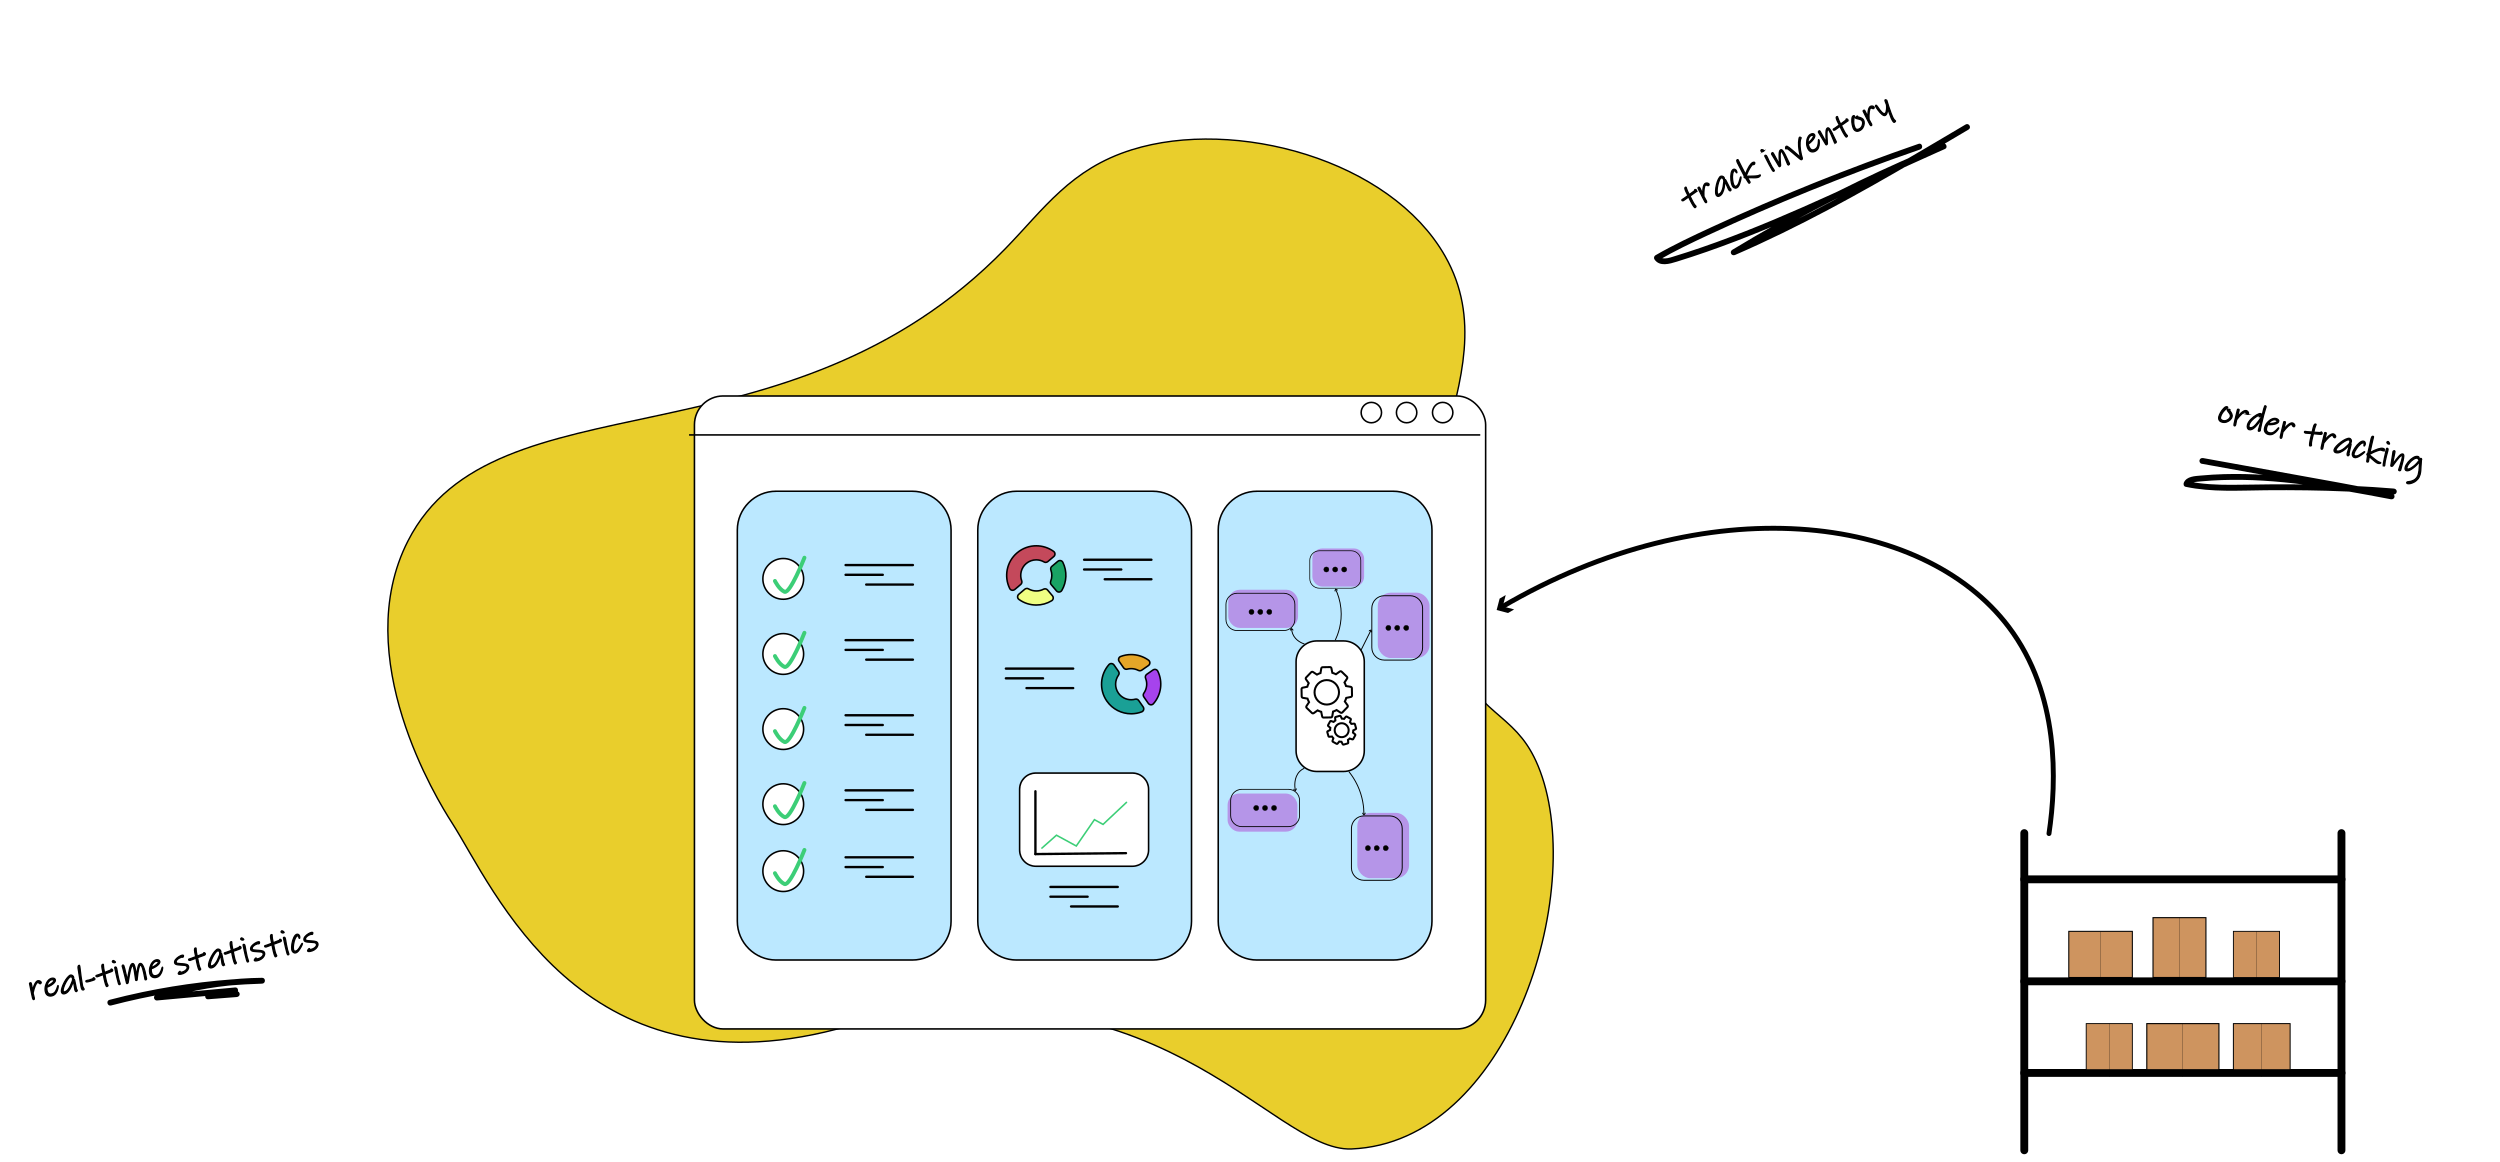 <?xml version="1.0" encoding="UTF-8"?>
<svg id="Layer_1" data-name="Layer 1" xmlns="http://www.w3.org/2000/svg" xmlns:xlink="http://www.w3.org/1999/xlink" viewBox="0 0 9731.426 4522.995">
  <defs>
    <style>
      .cls-1 {
        fill: #e5a628;
      }

      .cls-1, .cls-2, .cls-3, .cls-4, .cls-5, .cls-6, .cls-7, .cls-8, .cls-9, .cls-10 {
        stroke-width: 0px;
      }

      .cls-11, .cls-12, .cls-13, .cls-14, .cls-15, .cls-16, .cls-17, .cls-18, .cls-19, .cls-20, .cls-21, .cls-22, .cls-23, .cls-24, .cls-25, .cls-26, .cls-27 {
        stroke-miterlimit: 10;
      }

      .cls-11, .cls-12, .cls-14, .cls-15, .cls-16, .cls-17, .cls-18, .cls-20, .cls-21, .cls-22, .cls-23, .cls-24, .cls-25, .cls-26, .cls-27 {
        stroke: #000;
      }

      .cls-11, .cls-13, .cls-16 {
        stroke-width: 6.16px;
      }

      .cls-11, .cls-13, .cls-17, .cls-18, .cls-19, .cls-20, .cls-22, .cls-27 {
        fill: none;
      }

      .cls-2 {
        fill: #1aa096;
      }

      .cls-3, .cls-12, .cls-15 {
        fill: #000;
      }

      .cls-12 {
        stroke-width: 5px;
      }

      .cls-13, .cls-17, .cls-19, .cls-20, .cls-27 {
        stroke-linecap: round;
      }

      .cls-13, .cls-19 {
        stroke: #3cce77;
      }

      .cls-14 {
        fill: #e9ce2c;
        fill-rule: evenodd;
        stroke-width: 5.463px;
      }

      .cls-15 {
        stroke-width: 1.54px;
      }

      .cls-4 {
        fill: #b595e8;
      }

      .cls-5 {
        fill: #c4495b;
      }

      .cls-16 {
        filter: url(#drop-shadow-1);
      }

      .cls-16, .cls-8 {
        fill: #fff;
      }

      .cls-17 {
        stroke-width: 9.239px;
      }

      .cls-18 {
        stroke-width: .957px;
      }

      .cls-6 {
        fill: #a643ed;
      }

      .cls-19 {
        stroke-width: 15.435px;
      }

      .cls-7 {
        fill: #19a364;
      }

      .cls-20 {
        stroke-width: 19.146px;
      }

      .cls-21 {
        stroke-width: 4.356px;
      }

      .cls-21, .cls-23, .cls-24, .cls-25, .cls-26 {
        fill: #ce945f;
      }

      .cls-22 {
        stroke-width: 3.731px;
      }

      .cls-23 {
        stroke-width: 4.089px;
      }

      .cls-24 {
        stroke-width: 3.864px;
      }

      .cls-25 {
        stroke-width: 3.484px;
      }

      .cls-9 {
        fill: #f0ff83;
      }

      .cls-26 {
        stroke-width: 4.249px;
      }

      .cls-27 {
        stroke-width: 30.634px;
      }

      .cls-10 {
        fill: #bbe8ff;
      }
    </style>
    <filter id="drop-shadow-1" filterUnits="userSpaceOnUse">
      <feOffset dx="21" dy="31"/>
      <feGaussianBlur result="blur" stdDeviation="5"/>
      <feFlood flood-color="#545456" flood-opacity=".75"/>
      <feComposite in2="blur" operator="in"/>
      <feComposite in="SourceGraphic"/>
    </filter>
  </defs>
  <path class="cls-14" d="M1588.313,2105.024c335.931-655.88,1474.83-263.542,2325.05-1137.024,150.87-154.997,254.342-310.498,491.721-384.839,401.886-125.862,1006.909,37.485,1220.196,413.993,273.673,483.106-296.617,965.863,24.282,1562.679,134.21,249.606,262.575,218.379,346.026,443.148,177.261,477.444-122.024,1443.797-734.546,1469.385-319.374,13.342-755.9-791.005-2003.307-466.471-1001.989,260.685-1334.35-548.066-1499.445-804.663-53.958-83.864-401.156-644.85-169.977-1096.208Z"/>
  <rect class="cls-16" x="2682.162" y="1510.373" width="3079.809" height="2463.847" rx="111.777" ry="111.777"/>
  <line class="cls-11" x1="2682.162" y1="1692.986" x2="5761.971" y2="1692.986"/>
  <circle class="cls-11" cx="5338.031" cy="1605.988" r="39.67"/>
  <circle class="cls-11" cx="5475.351" cy="1605.988" r="39.67"/>
  <circle class="cls-11" cx="5615.723" cy="1605.988" r="39.67"/>
  <line class="cls-27" x1="7879.65" y1="3242.938" x2="7879.65" y2="4477.587"/>
  <line class="cls-27" x1="9114.298" y1="3242.938" x2="9114.298" y2="4477.587"/>
  <line class="cls-27" x1="7879.65" y1="4176.584" x2="9114.298" y2="4176.584"/>
  <line class="cls-27" x1="7879.65" y1="3819.934" x2="9114.298" y2="3819.934"/>
  <line class="cls-27" x1="7879.65" y1="3422.813" x2="9114.298" y2="3422.813"/>
  <rect class="cls-25" x="8120.721" y="3984.483" width="179.59" height="179.59"/>
  <rect class="cls-21" x="8356.59" y="3984.483" width="280.767" height="179.59"/>
  <rect class="cls-24" x="8693.637" y="3984.483" width="220.835" height="179.59"/>
  <rect class="cls-23" x="8052.916" y="3625.303" width="247.394" height="179.59"/>
  <rect class="cls-26" x="8380.762" y="3572.049" width="206.007" height="232.844"/>
  <rect class="cls-25" x="8693.637" y="3625.303" width="179.59" height="179.59"/>
  <line class="cls-18" x1="8176.613" y1="3626.568" x2="8176.613" y2="3806.158"/>
  <line class="cls-18" x1="8483.765" y1="3572.049" x2="8483.765" y2="3807.069"/>
  <line class="cls-18" x1="8783.432" y1="3625.303" x2="8783.432" y2="3814.657"/>
  <line class="cls-18" x1="8210.515" y1="3984.483" x2="8210.515" y2="4191.788"/>
  <line class="cls-18" x1="8496.974" y1="3984.483" x2="8496.974" y2="4191.788"/>
  <line class="cls-18" x1="8804.055" y1="3984.483" x2="8804.055" y2="4191.788"/>
  <g>
    <path class="cls-10" d="M3021.002,3736.962c-40.14,0-77.99-15.744-106.578-44.333-28.588-28.588-44.333-66.439-44.333-106.578v-1522.951c0-40.14,15.744-77.99,44.333-106.578,28.588-28.588,66.439-44.332,106.578-44.332h530.179c40.14,0,77.989,15.744,106.578,44.332,28.588,28.588,44.333,66.439,44.333,106.578v1522.951c0,40.14-15.744,77.99-44.333,106.578-28.588,28.589-66.438,44.333-106.578,44.333h-530.179Z"/>
    <path class="cls-3" d="M3551.181,1915.269c39.317,0,76.394,15.424,104.4,43.431,28.007,28.007,43.431,65.083,43.431,104.4v1522.951c0,39.317-15.424,76.394-43.431,104.4-28.006,28.007-65.083,43.431-104.4,43.431h-530.179c-39.317,0-76.394-15.424-104.4-43.431-28.007-28.007-43.431-65.083-43.431-104.4v-1522.951c0-39.317,15.424-76.394,43.431-104.4,28.006-28.007,65.083-43.431,104.4-43.431h530.179M3551.181,1909.109h-530.179c-84.695,0-153.99,69.296-153.99,153.99v1522.951c0,84.695,69.296,153.99,153.99,153.99h530.179c84.695,0,153.99-69.296,153.99-153.99v-1522.951c0-84.695-69.295-153.99-153.99-153.99h0Z"/>
  </g>
  <g>
    <path class="cls-10" d="M3956.977,3736.962c-40.14,0-77.99-15.744-106.578-44.333-28.588-28.588-44.333-66.439-44.333-106.578v-1522.951c0-40.14,15.744-77.99,44.333-106.578,28.588-28.588,66.439-44.332,106.578-44.332h530.179c40.14,0,77.99,15.744,106.578,44.332,28.588,28.588,44.332,66.439,44.332,106.578v1522.951c0,40.14-15.744,77.99-44.332,106.578-28.588,28.589-66.439,44.333-106.578,44.333h-530.179Z"/>
    <path class="cls-3" d="M4487.157,1915.269c39.317,0,76.394,15.424,104.4,43.431,28.007,28.007,43.431,65.083,43.431,104.4v1522.951c0,39.317-15.424,76.394-43.431,104.4-28.007,28.007-65.083,43.431-104.4,43.431h-530.179c-39.317,0-76.394-15.424-104.4-43.431-28.007-28.007-43.431-65.083-43.431-104.4v-1522.951c0-39.317,15.424-76.394,43.431-104.4,28.006-28.007,65.083-43.431,104.4-43.431h530.179M4487.157,1909.109h-530.179c-84.695,0-153.99,69.296-153.99,153.99v1522.951c0,84.695,69.295,153.99,153.99,153.99h530.179c84.695,0,153.99-69.296,153.99-153.99v-1522.951c0-84.695-69.296-153.99-153.99-153.99h0Z"/>
  </g>
  <g>
    <path class="cls-10" d="M4892.953,3736.962c-40.14,0-77.99-15.744-106.578-44.333-28.588-28.588-44.332-66.439-44.332-106.578v-1522.951c0-40.14,15.744-77.99,44.332-106.578,28.588-28.588,66.439-44.332,106.578-44.332h530.179c40.14,0,77.99,15.744,106.578,44.332,28.588,28.588,44.333,66.439,44.333,106.578v1522.951c0,40.14-15.744,77.99-44.333,106.578-28.588,28.589-66.439,44.333-106.578,44.333h-530.179Z"/>
    <path class="cls-3" d="M5423.132,1915.269c39.317,0,76.394,15.424,104.4,43.431,28.007,28.007,43.431,65.083,43.431,104.4v1522.951c0,39.317-15.424,76.394-43.431,104.4-28.007,28.007-65.083,43.431-104.4,43.431h-530.179c-39.317,0-76.394-15.424-104.4-43.431s-43.431-65.083-43.431-104.4v-1522.951c0-39.317,15.424-76.394,43.431-104.4,28.007-28.007,65.083-43.431,104.4-43.431h530.179M5423.132,1909.11h-530.179c-84.695,0-153.99,69.296-153.99,153.99v1522.951c0,84.695,69.296,153.99,153.99,153.99h530.179c84.695,0,153.99-69.296,153.99-153.99v-1522.951c0-84.695-69.296-153.99-153.99-153.99h0Z"/>
  </g>
  <g>
    <path class="cls-8" d="M3048.848,2332.646c-43.733,0-79.312-35.579-79.312-79.312s35.58-79.312,79.312-79.312,79.312,35.579,79.312,79.312-35.58,79.312-79.312,79.312Z"/>
    <path class="cls-3" d="M3048.848,2177.102c20.271,0,39.39,7.955,53.834,22.399,14.444,14.444,22.398,33.562,22.398,53.834s-7.955,39.39-22.398,53.834c-14.444,14.444-33.562,22.399-53.834,22.399s-39.39-7.955-53.834-22.399-22.398-33.562-22.398-53.834,7.955-39.39,22.398-53.834c14.444-14.444,33.562-22.399,53.834-22.399M3048.848,2170.942h-0c-45.315,0-82.392,37.076-82.392,82.392h0c0,45.316,37.076,82.392,82.392,82.392h0c45.316,0,82.392-37.076,82.392-82.392h0c0-45.316-37.076-82.392-82.392-82.392h0Z"/>
  </g>
  <path class="cls-19" d="M3016.538,2261.429s15.294,31.862,36.96,42.057,77.743-132.545,77.743-132.545"/>
  <g>
    <path class="cls-8" d="M3048.848,2624.973c-43.733,0-79.312-35.58-79.312-79.312s35.58-79.312,79.312-79.312,79.312,35.58,79.312,79.312-35.58,79.312-79.312,79.312Z"/>
    <path class="cls-3" d="M3048.848,2469.428c20.271,0,39.39,7.955,53.834,22.398s22.398,33.562,22.398,53.834-7.955,39.39-22.398,53.834-33.562,22.398-53.834,22.398-39.39-7.955-53.834-22.399c-14.444-14.444-22.398-33.562-22.398-53.834s7.955-39.39,22.398-53.834c14.444-14.444,33.562-22.398,53.834-22.398M3048.848,2463.269h-0c-45.315,0-82.392,37.076-82.392,82.392v0c0,45.316,37.076,82.392,82.392,82.392h0c45.316,0,82.392-37.076,82.392-82.392v-0c0-45.316-37.076-82.392-82.392-82.392h0Z"/>
  </g>
  <path class="cls-19" d="M3016.538,2553.756s15.294,31.862,36.96,42.057c21.666,10.196,77.743-132.545,77.743-132.545"/>
  <g>
    <path class="cls-8" d="M3048.848,2917.299c-43.733,0-79.312-35.579-79.312-79.312s35.58-79.312,79.312-79.312,79.312,35.579,79.312,79.312-35.58,79.312-79.312,79.312Z"/>
    <path class="cls-3" d="M3048.848,2761.755c20.271,0,39.39,7.955,53.834,22.398,14.444,14.444,22.398,33.562,22.398,53.834s-7.955,39.39-22.398,53.834c-14.444,14.444-33.562,22.398-53.834,22.398s-39.39-7.955-53.834-22.398c-14.444-14.444-22.398-33.562-22.398-53.834s7.955-39.39,22.398-53.834c14.444-14.444,33.562-22.398,53.834-22.398M3048.848,2755.595h-0c-45.315,0-82.392,37.076-82.392,82.392v0c0,45.316,37.076,82.392,82.392,82.392h0c45.316,0,82.392-37.076,82.392-82.392v-0c0-45.316-37.076-82.392-82.392-82.392h0Z"/>
  </g>
  <path class="cls-19" d="M3016.538,2846.082s15.294,31.862,36.96,42.057c21.666,10.196,77.743-132.545,77.743-132.545"/>
  <g>
    <path class="cls-8" d="M3048.848,3209.626c-43.733,0-79.312-35.58-79.312-79.312s35.58-79.312,79.312-79.312,79.312,35.58,79.312,79.312-35.58,79.312-79.312,79.312Z"/>
    <path class="cls-3" d="M3048.848,3054.081c20.271,0,39.39,7.955,53.834,22.398,14.444,14.444,22.398,33.562,22.398,53.834s-7.955,39.39-22.398,53.834c-14.444,14.444-33.562,22.398-53.834,22.398s-39.39-7.955-53.834-22.398c-14.444-14.444-22.398-33.562-22.398-53.834s7.955-39.39,22.398-53.834c14.444-14.444,33.562-22.398,53.834-22.398M3048.848,3047.921h-0c-45.315,0-82.392,37.076-82.392,82.392h0c0,45.316,37.076,82.392,82.392,82.392h0c45.316,0,82.392-37.076,82.392-82.392h0c0-45.316-37.076-82.392-82.392-82.392h0Z"/>
  </g>
  <path class="cls-19" d="M3016.538,3138.409s15.294,31.862,36.96,42.057c21.666,10.196,77.743-132.545,77.743-132.545"/>
  <g>
    <path class="cls-8" d="M3048.848,3470.234c-43.733,0-79.312-35.579-79.312-79.312s35.58-79.312,79.312-79.312,79.312,35.579,79.312,79.312-35.58,79.312-79.312,79.312Z"/>
    <path class="cls-3" d="M3048.848,3314.69c20.271,0,39.39,7.955,53.834,22.398,14.444,14.444,22.398,33.562,22.398,53.834s-7.955,39.39-22.398,53.834c-14.444,14.444-33.562,22.398-53.834,22.398s-39.39-7.955-53.834-22.398c-14.444-14.444-22.398-33.563-22.398-53.834s7.955-39.39,22.398-53.834c14.444-14.444,33.562-22.398,53.834-22.398M3048.848,3308.53h-0c-45.315,0-82.392,37.076-82.392,82.392v0c0,45.316,37.076,82.392,82.392,82.392h0c45.316,0,82.392-37.076,82.392-82.392v-0c0-45.316-37.076-82.392-82.392-82.392h0Z"/>
  </g>
  <path class="cls-19" d="M3016.538,3399.017s15.294,31.862,36.96,42.057c21.666,10.196,77.743-132.545,77.743-132.545"/>
  <line class="cls-17" x1="3291.517" y1="2199.5" x2="3553.55" y2="2199.5"/>
  <line class="cls-17" x1="3291.517" y1="2237.475" x2="3436.235" y2="2237.475"/>
  <line class="cls-17" x1="3371.814" y1="2275.45" x2="3553.55" y2="2275.45"/>
  <line class="cls-17" x1="4219.931" y1="2178.826" x2="4481.965" y2="2178.826"/>
  <line class="cls-17" x1="4219.931" y1="2216.801" x2="4364.65" y2="2216.801"/>
  <line class="cls-17" x1="4300.228" y1="2254.776" x2="4481.965" y2="2254.776"/>
  <line class="cls-17" x1="3915.444" y1="2602.518" x2="4177.477" y2="2602.518"/>
  <line class="cls-17" x1="3915.444" y1="2640.492" x2="4060.162" y2="2640.492"/>
  <line class="cls-17" x1="3995.74" y1="2678.467" x2="4177.477" y2="2678.467"/>
  <line class="cls-17" x1="4088.914" y1="3452.518" x2="4350.948" y2="3452.518"/>
  <line class="cls-17" x1="4088.914" y1="3490.492" x2="4233.633" y2="3490.492"/>
  <line class="cls-17" x1="4169.211" y1="3528.467" x2="4350.948" y2="3528.467"/>
  <line class="cls-17" x1="3291.517" y1="2491.827" x2="3553.55" y2="2491.827"/>
  <line class="cls-17" x1="3291.517" y1="2529.802" x2="3436.235" y2="2529.802"/>
  <line class="cls-17" x1="3371.814" y1="2567.776" x2="3553.55" y2="2567.776"/>
  <line class="cls-17" x1="3291.517" y1="2784.153" x2="3553.55" y2="2784.153"/>
  <line class="cls-17" x1="3291.517" y1="2822.128" x2="3436.235" y2="2822.128"/>
  <line class="cls-17" x1="3371.814" y1="2860.103" x2="3553.55" y2="2860.103"/>
  <line class="cls-17" x1="3291.517" y1="3076.479" x2="3553.55" y2="3076.479"/>
  <line class="cls-17" x1="3291.517" y1="3114.454" x2="3436.235" y2="3114.454"/>
  <line class="cls-17" x1="3371.814" y1="3152.429" x2="3553.55" y2="3152.429"/>
  <line class="cls-17" x1="3291.517" y1="3337.088" x2="3553.55" y2="3337.088"/>
  <line class="cls-17" x1="3291.517" y1="3375.063" x2="3436.235" y2="3375.063"/>
  <line class="cls-17" x1="3371.814" y1="3413.038" x2="3553.55" y2="3413.038"/>
  <g>
    <path class="cls-5" d="M3941.622,2297.798c-4.826,0-9.123-2.629-11.215-6.86-11.215-22.69-14.627-48.951-9.607-73.944,5.173-25.758,18.515-48.329,38.582-65.272,20.732-17.504,47.109-27.144,74.272-27.144,24.604,0,48.06,7.58,67.832,21.921,3.072,2.228,4.915,5.713,5.057,9.56.146,3.974-1.507,7.72-4.537,10.278l-23.416,19.77c-2.336,1.972-5.276,3.058-8.28,3.058-2.104,0-4.159-.548-5.94-1.586-9.29-5.415-19.919-8.277-30.738-8.277-14.274,0-28.113,5.047-38.966,14.21-19.514,16.475-26.561,43.691-17.536,67.723,1.797,4.784.256,10.318-3.834,13.772l-23.416,19.77c-2.308,1.948-5.239,3.021-8.254,3.021h-.001Z"/>
    <path class="cls-3" d="M4033.654,2127.657c23.951.001,46.782,7.378,66.023,21.334,2.301,1.669,3.681,4.286,3.788,7.18.111,3.021-1.145,5.869-3.446,7.812l-23.416,19.77c-1.781,1.504-4.016,2.332-6.293,2.332-1.56,0-3.078-.404-4.389-1.168-9.761-5.689-20.925-8.695-32.29-8.695-15.002.001-29.546,5.306-40.953,14.937-20.507,17.314-27.914,45.91-18.433,71.159,1.34,3.567.159,7.721-2.938,10.336l-23.416,19.77c-2.246,1.897-4.649,2.295-6.269,2.295-3.645,0-6.884-1.972-8.453-5.145-10.915-22.083-14.236-47.644-9.35-71.973,5.035-25.069,18.019-47.036,37.55-63.525,20.179-17.037,45.85-26.419,72.285-26.418M4033.654,2121.498c-26.974-.001-54.079,9.144-76.259,27.871-42.413,35.809-53.311,95.263-29.748,142.934,2.75,5.563,8.304,8.575,13.975,8.575,3.595,0,7.237-1.21,10.243-3.748l23.416-19.77c4.983-4.207,7.024-11.103,4.731-17.208-8.321-22.159-2.414-48.2,16.64-64.287h0c10.734-9.063,23.887-13.482,36.98-13.483,10.148-.001,20.258,2.653,29.188,7.858,2.326,1.356,4.909,2.006,7.491,2.006,3.672,0,7.341-1.315,10.267-3.785l23.416-19.77c7.747-6.541,7.509-18.731-.699-24.684-20.535-14.894-45.033-22.506-69.639-22.508h0Z"/>
  </g>
  <g>
    <g>
      <path class="cls-7" d="M4122.144,2304.625c-3.781,0-7.213-1.598-9.663-4.5l-20.665-24.476c-2.991-3.543-3.717-8.573-1.895-13.127,5.642-14.096,5.856-29.666.602-43.843-1.826-4.927-.32-10.544,3.746-13.978l23.424-19.775c2.306-1.948,5.236-3.02,8.249-3.02,4.835,0,9.141,2.638,11.238,6.885,17.24,34.911,15.758,75.838-3.963,109.481-2.332,3.978-6.472,6.354-11.073,6.354h-.001Z"/>
      <path class="cls-3" d="M4125.943,2184.986c3.654,0,6.902,1.98,8.477,5.169,8.203,16.611,12.168,35.247,11.464,53.893-.7,18.549-5.998,36.761-15.323,52.667-1.773,3.025-4.92,4.831-8.417,4.831-2.858,0-5.454-1.21-7.309-3.407l-20.665-24.476c-2.255-2.671-2.788-6.501-1.389-9.995,5.927-14.807,6.151-31.164.631-46.058-1.377-3.714-.233-7.956,2.845-10.555l23.423-19.776c2.245-1.895,4.645-2.293,6.263-2.293M4125.943,2178.826c-3.592,0-7.231,1.209-10.236,3.746l-23.423,19.776c-5.041,4.256-6.94,11.215-4.647,17.401,5.001,13.496,4.718,28.407-.574,41.629-2.2,5.498-1.419,11.733,2.401,16.258l20.665,24.476c3.182,3.769,7.609,5.593,12.016,5.593,5.362,0,10.696-2.698,13.731-7.876,19.985-34.093,21.763-76.571,4.068-112.402-2.754-5.577-8.319-8.601-14-8.601h0Z"/>
    </g>
    <g>
      <path class="cls-9" d="M4033.923,2355.121c-24.604,0-48.06-7.58-67.832-21.92-3.072-2.228-4.916-5.713-5.058-9.56-.146-3.974,1.507-7.72,4.537-10.278l23.416-19.77c2.336-1.972,5.276-3.058,8.28-3.058,2.104,0,4.159.548,5.94,1.586,9.29,5.415,19.919,8.276,30.738,8.276,9.761,0,19.452-2.37,28.023-6.853,1.848-.966,3.918-1.478,5.986-1.478,3.743,0,7.267,1.632,9.669,4.476l19.227,22.772c2.402,2.845,3.437,6.588,2.839,10.271-.593,3.652-2.735,6.847-5.878,8.765-17.982,10.972-38.691,16.771-59.888,16.771Z"/>
      <path class="cls-3" d="M3997.266,2293.614c1.56,0,3.078.404,4.389,1.168,9.761,5.689,20.926,8.695,32.289,8.695,10.256,0,20.44-2.491,29.451-7.204,1.41-.737,2.986-1.127,4.559-1.127,2.834 0,5.501,1.233,7.316,3.383l19.227,22.772c1.821,2.157,2.606,4.997,2.153,7.79-.455,2.804-2.033,5.159-4.442,6.629-17.499,10.677-37.653,16.32-58.284,16.32-23.95,0-46.78-7.377-66.023-21.334-2.301-1.669-3.682-4.286-3.788-7.18-.111-3.021,1.145-5.869,3.446-7.812l23.416-19.77c1.781-1.504,4.016-2.332,6.293-2.332M3997.266,2287.454c-3.672,0-7.341,1.315-10.267,3.785l-23.416,19.77c-7.747,6.541-7.509,18.731.699,24.685,20.536,14.894,45.032,22.507,69.64,22.507,21.238,0,42.559-5.67,61.492-17.222,8.243-5.03,10.017-16.272,3.788-23.651l-19.226-22.772c-3.076-3.643-7.505-5.568-12.022-5.569-2.517-0-5.06.597-7.414,1.828-8.336,4.36-17.481,6.502-26.596,6.502-10.148,0-20.258-2.654-29.188-7.857-2.326-1.356-4.909-2.006-7.491-2.006h0Z"/>
    </g>
  </g>
  <g>
    <path class="cls-2" d="M4403.259,2778.483c-37.869-.001-73.324-18.49-94.843-49.459-14.987-21.568-22.018-46.827-20.334-73.045,1.634-25.439,11.741-49.916,28.457-68.922,2.359-2.683,5.647-4.16,9.259-4.16,4.207,0,8.147,2.057,10.54,5.502l17.487,25.166c3.055,4.396,3.108,10.141.132,14.295-14.949,20.869-15.202,48.982-.629,69.954,11.283,16.237,29.92,25.931,49.854,25.929,5.393-.001,10.752-.714,15.927-2.12.99-.269,2.013-.405,3.041-.405,4.057,0,7.911,2.062,10.31,5.514l17.487,25.166c2.263,3.257,2.888,7.304,1.716,11.104-1.135,3.678-3.819,6.565-7.364,7.92-13.119,5.016-26.928,7.559-41.041,7.559h-.002Z"/>
    <path class="cls-3" d="M4325.797,2585.977c3.199 0,6.194,1.563,8.012,4.179l17.487,25.167c2.313,3.329,2.376,7.646.157,10.744-15.706,21.926-15.968,51.465-.654,73.505,11.857,17.064,31.439,27.251,52.383,27.251,5.664,0,11.295-.75,16.735-2.228.727-.198,1.478-.298,2.234-.298,3.003,0,5.985,1.606,7.781,4.192l17.487,25.167c1.719,2.474,2.193,5.549,1.302,8.438-.854,2.768-2.866,4.937-5.521,5.952-12.767,4.881-26.206,7.355-39.943,7.355-36.86,0-71.37-17.995-92.314-48.136-14.586-20.991-21.429-45.573-19.789-71.09,1.591-24.764,11.427-48.588,27.696-67.085,1.766-2.008,4.233-3.114,6.945-3.114h0M4325.798,2579.818c-4.245-0-8.487,1.699-11.571,5.206-35.12,39.929-40.015,100.174-8.34,145.758,22.971,33.058,59.879,50.781,97.372,50.781,14.206,0,28.494-2.544,42.143-7.761,9.471-3.621,12.863-15.332,7.077-23.659l-17.487-25.167c-2.966-4.269-7.81-6.837-12.84-6.837-1.28,0-2.572.166-3.849.513-4.966,1.349-10.055,2.012-15.12,2.012-18.231,0-36.188-8.58-47.324-24.607v-0c-14.23-20.478-13.181-47.161.603-66.403,3.797-5.301,3.615-12.491-.106-17.846l-17.487-25.167c-3.121-4.492-8.098-6.824-13.07-6.824h0Z"/>
  </g>
  <g>
    <g>
      <path class="cls-1" d="M4437.176,2610.975c-2.118-.001-4.265-.528-6.207-1.526-8.602-4.42-18.273-6.757-27.963-6.757-5.288,0-10.547.689-15.63,2.046-1.042.278-2.116.419-3.191.419-4.12,0-7.998-2.041-10.373-5.459l-17.493-25.175c-2.262-3.255-2.887-7.3-1.714-11.098,1.138-3.688,3.832-6.582,7.39-7.941,13.104-5.004,26.895-7.542,40.992-7.542,24.137,0,48.157,7.725,67.636,21.752,3.431,2.471,5.379,6.305,5.343,10.518-.035,4.168-2.019,7.922-5.442,10.301l-26.306,18.279c-2.054,1.427-4.488,2.182-7.039,2.182h-.001Z"/>
      <path class="cls-3" d="M4402.984,2551.023c23.497.001,46.879,7.519,65.837,21.172,2.61,1.879,4.091,4.793,4.064,7.993-.027,3.155-1.528,5.997-4.12,7.798l-26.306,18.279c-1.536,1.067-3.362,1.631-5.282,1.631-1.63,0-3.29-.41-4.799-1.185-9.037-4.643-19.192-7.097-29.372-7.097-5.557 0-11.083.724-16.424,2.15-.783.209-1.589.315-2.397.315-3.112,0-6.045-1.546-7.845-4.137l-17.493-25.174c-1.718-2.472-2.192-5.546-1.301-8.433.857-2.777,2.878-4.953,5.546-5.972,12.752-4.87,26.174-7.339,39.892-7.339h0M4402.984,2544.863c-14.188-0-28.457,2.538-42.09,7.744-9.485,3.622-12.899,15.337-7.106,23.674l17.493,25.174c2.983,4.294,7.843,6.782,12.903,6.782,1.325,0,2.663-.17,3.986-.524,4.876-1.302,9.867-1.941,14.835-1.942,9.201-0,18.331,2.19,26.556,6.416,2.404,1.235,5.019,1.866,7.614,1.866,3.091,0,6.153-.895,8.797-2.732l26.306-18.279c8.979-6.239,9.014-19.458.141-25.847-20.358-14.661-44.772-22.333-69.436-22.333h0Z"/>
    </g>
    <g>
      <path class="cls-6" d="M4480.466,2743.522c-4.207-.001-8.148-2.057-10.541-5.502l-17.487-25.166c-3.055-4.396-3.108-10.141-.132-14.295,12.089-16.877,14.744-39.243,6.927-58.369-2.288-5.6-.457-11.894,4.453-15.305l24.475-17.006c2.147-1.492,4.653-2.28,7.25-2.28,4.907,0,9.282,2.717,11.415,7.09,9.998,20.491,13.635,43.343,10.517,66.087-3.101,22.619-12.651,43.569-27.618,60.587-2.359,2.683-5.647,4.16-9.257,4.16h-.001Z"/>
      <path class="cls-3" d="M4495.41,2608.677c3.721,0,7.034,2.054,8.648,5.36,9.729,19.94,13.268,42.181,10.233,64.319-3.018,22.017-12.313,42.409-26.88,58.971-1.766,2.008-4.233,3.114-6.946,3.114-3.198,0-6.193-1.562-8.012-4.179l-17.487-25.166c-2.313-3.329-2.376-7.646-.157-10.744,12.701-17.731,15.488-41.23,7.274-61.328-1.738-4.254-.357-9.028,3.359-11.611l24.475-17.006c1.628-1.131,3.527-1.729,5.493-1.729M4495.41,2602.518c-3.1,0-6.242.908-9.008,2.83l-24.475,17.006c-6.096,4.236-8.355,12.127-5.546,18.999,7.521,18.402,4.845,39.462-6.58,55.411-3.797,5.301-3.615,12.491.106,17.846l17.487,25.166c3.121,4.492,8.098,6.824,13.07,6.824,4.245,0,8.487-1.699,11.571-5.206,31.215-35.49,38.553-87.03,17.557-130.059-2.757-5.651-8.396-8.819-14.183-8.819h0Z"/>
    </g>
  </g>
  <g>
    <path class="cls-8" d="M4031.979,3009.13h375.905c34.791,0,63.038,28.246,63.038,63.038v236.778c0,34.791-28.246,63.038-63.038,63.038h-375.904c-34.791,0-63.038-28.246-63.038-63.038v-236.779c0-34.791,28.246-63.037,63.037-63.037Z"/>
    <path class="cls-3" d="M4407.883,3012.21c15.942,0,30.979,6.257,42.34,17.618,11.361,11.361,17.618,26.398,17.618,42.34v236.779c0,15.942-6.257,30.979-17.618,42.34-11.361,11.361-26.397,17.618-42.34,17.618h-375.905c-15.942,0-30.979-6.257-42.34-17.618-11.361-11.361-17.618-26.398-17.618-42.34v-236.779c0-15.942,6.257-30.979,17.618-42.34,11.361-11.361,26.398-17.618,42.34-17.618h375.905M4407.883,3006.051h-375.905c-36.364,0-66.117,29.753-66.117,66.117v236.779c0,36.364,29.753,66.117,66.117,66.117h375.905c36.364,0,66.117-29.753,66.117-66.117v-236.779c0-36.364-29.753-66.117-66.117-66.117h0Z"/>
  </g>
  <line class="cls-17" x1="4030.44" y1="3080.113" x2="4030.44" y2="3324.595"/>
  <line class="cls-17" x1="4382.895" y1="3320.962" x2="4030.44" y2="3324.595"/>
  <polyline class="cls-13" points="4055.701 3301.296 4112.324 3251.115 4189.539 3293.159 4260.155 3190.557 4293.722 3209.071 4384.929 3123.289"/>
  <g>
    <rect class="cls-8" x="5045.11" y="2494.906" width="265.429" height="508.065" rx="80.394" ry="80.394"/>
    <path class="cls-3" d="M5230.145,2497.986c20.559,0,39.949,8.068,54.598,22.716,14.649,14.649,22.716,34.039,22.716,54.598v347.276c0,20.559-8.068,39.949-22.716,54.598-14.649,14.649-34.039,22.716-54.598,22.716h-104.64c-20.559,0-39.949-8.068-54.598-22.716s-22.716-34.039-22.716-54.598v-347.276c0-20.559,8.068-39.949,22.716-54.598s34.039-22.716,54.598-22.716h104.64M5230.145,2491.827h-104.64c-45.911,0-83.474,37.563-83.474,83.474v347.276c0,45.911,37.563,83.474,83.474,83.474h104.64c45.911,0,83.474-37.563,83.474-83.474v-347.276c0-45.911-37.563-83.474-83.474-83.474h0Z"/>
  </g>
  <rect class="cls-4" x="4781.15" y="2295.696" width="271.588" height="148.464" rx="44.852" ry="44.852"/>
  <path class="cls-3" d="M4997.178,2311.015c22.907,0,41.543,18.636,41.543,41.543v58.76c0,22.907-18.636,41.543-41.543,41.543h-181.883c-22.907,0-41.543-18.636-41.543-41.543v-58.76c0-22.907,18.636-41.543,41.543-41.543h181.883M4997.178,2307.705h-181.883c-24.669,0-44.852,20.184-44.852,44.852v58.76c0,24.669,20.184,44.852,44.852,44.852h181.883c24.669,0,44.852-20.184,44.852-44.852v-58.76c0-24.669-20.184-44.852-44.852-44.852h0Z"/>
  <rect class="cls-4" x="5108.515" y="2134.94" width="201.403" height="148.464" rx="38.624" ry="38.624"/>
  <rect class="cls-4" x="4778.453" y="3088.824" width="271.588" height="148.464" rx="44.852" ry="44.852"/>
  <path class="cls-3" d="M5015.488,3074.198c22.907,0,41.543,18.636,41.543,41.543v58.76c0,22.907-18.636,41.543-41.543,41.543h-181.883c-22.907,0-41.543-18.636-41.543-41.543v-58.76c0-22.907,18.636-41.543,41.543-41.543h181.883M5015.488,3070.889h-181.883c-24.669,0-44.852,20.184-44.852,44.852v58.76c0,24.669,20.184,44.852,44.852,44.852h181.883c24.669,0,44.852-20.184,44.852-44.852v-58.76c0-24.669-20.184-44.852-44.852-44.852h0Z"/>
  <path class="cls-3" d="M5259.737,2145.419c19.726,0,35.774,16.048,35.774,35.774v71.215c0,19.726-16.048,35.774-35.774,35.774h-124.154c-19.726,0-35.774-16.048-35.774-35.774v-71.215c0-19.726,16.048-35.774,35.774-35.774h124.154M5259.737,2142.569h-124.154c-21.244,0-38.624,17.381-38.624,38.624v71.215c0,21.244,17.381,38.624,38.624,38.624h124.154c21.244,0,38.624-17.381,38.624-38.624v-71.215c0-21.244-17.381-38.624-38.624-38.624h0Z"/>
  <rect class="cls-4" x="5363.207" y="2307.073" width="201.403" height="254.341" rx="50.554" ry="50.554"/>
  <path class="cls-3" d="M5488.88,2320.721c25.819,0,46.824,21.005,46.824,46.824v153.232c0,25.819-21.005,46.824-46.824,46.824h-100.293c-25.819,0-46.824-21.005-46.824-46.824v-153.232c0-25.819,21.005-46.824,46.824-46.824h100.293M5488.88,2316.99h-100.293c-27.805,0-50.554,22.75-50.554,50.554v153.232c0,27.805,22.75,50.554,50.554,50.554h100.293c27.805,0,50.554-22.75,50.554-50.554v-153.232c0-27.805-22.75-50.554-50.554-50.554h0Z"/>
  <rect class="cls-4" x="5283.485" y="3164.208" width="201.403" height="254.341" rx="50.554" ry="50.554"/>
  <path class="cls-3" d="M5409.539,3177.856c25.819,0,46.824,21.005,46.824,46.824v153.232c0,25.819-21.005,46.824-46.824,46.824h-100.293c-25.819,0-46.824-21.005-46.824-46.824v-153.232c0-25.819,21.005-46.824,46.824-46.824h100.293M5409.539,3174.126h-100.293c-27.805,0-50.554,22.75-50.554,50.554v153.232c0,27.805,22.75,50.554,50.554,50.554h100.293c27.805,0,50.554-22.75,50.554-50.554v-153.232c0-27.805-22.75-50.554-50.554-50.554h0Z"/>
  <g>
    <path class="cls-22" d="M5027.742,2448.421c.324,5.532,1.423,11.997,4.117,18.784,11.26,28.36,40.752,38.063,45.987,39.691"/>
    <polygon class="cls-3" points="5021.683 2456.05 5027.803 2449.524 5034.326 2455.648 5034.155 2450.281 5027.632 2444.16 5021.512 2450.683 5021.683 2456.05"/>
  </g>
  <g>
    <path class="cls-22" d="M5199.485,2294.882c8.133,17.564,17.159,42.761,20.214,73.995,5.603,57.276-12.084,102.043-22.039,122.95"/>
    <polygon class="cls-3" points="5196.856 2304.304 5199.923 2295.899 5208.326 2298.971 5206.061 2294.101 5197.66 2291.033 5194.592 2299.435 5196.856 2304.304"/>
  </g>
  <g>
    <line class="cls-22" x1="5298.361" y1="2529.802" x2="5336.129" y2="2454.067"/>
    <polygon class="cls-3" points="5338.472 2463.54 5335.636 2455.054 5327.153 2457.895 5329.549 2453.089 5338.031 2450.252 5340.869 2458.734 5338.472 2463.54"/>
  </g>
  <g>
    <path class="cls-22" d="M5077.034,2990.402c-7.757,3.553-13.364,7.912-17.372,11.842-24.001,23.534-20.119,60.58-17.843,73.689"/>
    <polygon class="cls-3" points="5034.226 3069.819 5041.629 3074.843 5046.649 3067.437 5047.66 3072.711 5042.64 3080.113 5035.238 3075.093 5034.226 3069.819"/>
  </g>
  <g>
    <path class="cls-22" d="M5250.463,3003.522c11.047,13.654,23.23,31.454,33.657,53.65,20.902,44.493,24.979,85.859,25.133,112.694"/>
    <polygon class="cls-3" points="5302.808 3162.493 5309.193 3168.76 5315.456 3162.37 5315.508 3167.74 5309.245 3174.126 5302.86 3167.863 5302.808 3162.493"/>
  </g>
  <circle class="cls-15" cx="4871.525" cy="2381.937" r="9.918"/>
  <circle class="cls-15" cx="4905.855" cy="2381.937" r="9.918"/>
  <circle class="cls-15" cx="4940.948" cy="2381.937" r="9.918"/>
  <circle class="cls-15" cx="5162.949" cy="2216.801" r="9.918"/>
  <circle class="cls-15" cx="5197.279" cy="2216.801" r="9.918"/>
  <circle class="cls-15" cx="5232.371" cy="2216.801" r="9.918"/>
  <circle class="cls-15" cx="5404.403" cy="2444.16" r="9.918"/>
  <circle class="cls-15" cx="5438.733" cy="2444.16" r="9.918"/>
  <circle class="cls-15" cx="5473.826" cy="2444.16" r="9.918"/>
  <circle class="cls-15" cx="4889.834" cy="3145.121" r="9.918"/>
  <circle class="cls-15" cx="4924.164" cy="3145.121" r="9.918"/>
  <circle class="cls-15" cx="4959.257" cy="3145.121" r="9.918"/>
  <circle class="cls-15" cx="5324.681" cy="3301.296" r="9.918"/>
  <circle class="cls-15" cx="5359.011" cy="3301.296" r="9.918"/>
  <circle class="cls-15" cx="5394.104" cy="3301.296" r="9.918"/>
  <path class="cls-3" d="M5147.032,2602.577l-3.394,20.35-2.284.742c-2.223.725-4.467,1.58-6.723,2.557-2.242.976-4.391,2.027-6.431,3.168l-2.116,1.172-16.817-11.119-.262-.193c-.34-.268-.76-.389-1.171-.367l0.0.015c-.403.03-.81.205-1.124.53l-.008-.007-19.672,20.419c-.284.294-.444.677-.467,1.074-.032.373.067.767.317,1.113l11.983,16.768-1.095,2.142c-1.065,2.096-2.037,4.282-2.93,6.558-.909,2.291-1.666,4.564-2.31,6.813l-.658,2.309-19.774,4.035-.319.052c-.425.053-.801.273-1.077.59-.269.294-.421.7-.412,1.156l-.008-.007.533,28.365c-0.0.403.159.781.408,1.081.256.292.61.499,1.022.567l20.35,3.379.742,2.299c.718,2.216,1.573,4.46,2.557,6.723.976,2.227,2.027,4.376,3.168,6.416l1.172,2.116-11.126,16.825-.193.262c-.26.332-.374.76-.344,1.163l-.015.015c.03.387.212.787.545,1.108l-.015.015,20.427,19.664c.294.284.67.452,1.066.475.373.031.774-.075,1.112-.317l16.768-11.983,2.158,1.094c2.088,1.058,4.267,2.037,6.543,2.931,2.299.901,4.564,1.666,6.812,2.31l2.31.658,4.035,19.773.059.311c.054.425.266.809.583,1.085.301.261.708.413,1.156.412l-.008.008,28.365-.533c.411-.007.788-.167,1.088-.415.284-.249.491-.603.56-1.014l3.386-20.358,2.292-.734c2.223-.725,4.467-1.58,6.724-2.557,2.241-.977,4.383-2.035,6.431-3.168l2.101-1.172,17.21,11.363c.331.23.736.322,1.123.276.364-.037.734-.219,1.025-.521l.015.015,19.628-20.358c.306-.302.497-.686.528-1.09.039-.381-.068-.798-.318-1.143l-11.976-16.776,1.087-2.15c1.065-2.081,2.044-4.275,2.931-6.543.901-2.299,1.674-4.572,2.31-6.812l.665-2.317,19.773-4.035.304-.051c.425-.053.817-.274,1.092-.591.261-.301.413-.708.405-1.149l.015-0-.533-28.365c-.015-.403-.166-.788-.423-1.08-.249-.285-.595-.499-1.014-.56l-20.343-3.386-.75-2.291c-.717-2.216-1.565-4.467-2.557-6.724-.969-2.234-2.027-4.39-3.168-6.431l-1.164-2.108,11.119-16.817.192-.278c.26-.332.374-.745.344-1.163l.015-.015c-.03-.388-.212-.787-.537-1.101l.007-.008-20.419-19.672c-.294-.284-.678-.444-1.074-.482-.381-.024-.767.083-1.105.324l-16.783,11.984-2.15-1.087c-2.081-1.065-4.275-2.044-6.542-2.931-2.299-.901-4.572-1.674-6.813-2.31l-2.309-.658-4.043-19.781-.044-.311c-.053-.425-.274-.817-.591-1.092-.302-.261-.708-.413-1.156-.397l-0-.015-28.365.533c-.395.007-.781.159-1.073.415-.292.256-.499.61-.56,1.014h0ZM5136.606,2616.924l2.606-15.627c.376-2.312,1.557-4.296,3.197-5.718,1.67-1.438,3.822-2.307,6.119-2.348l28.35-.533.015-.015c2.464-.045,4.747.857,6.494,2.377,1.708,1.483,2.887,3.561,3.22,5.928l3.065,14.968c1.775.561,3.513,1.176,5.206,1.837,1.678.662,3.373,1.399,5.069,2.197l12.893-9.204c1.9-1.366,4.134-1.932,6.304-1.781,2.194.158,4.333,1.069,5.99,2.667l20.419,19.672.015-.015c1.773,1.71,2.75,3.966,2.906,6.284l.015-0c.155,2.256-.487,4.566-1.935,6.486l-8.409,12.721c.86,1.665,1.658,3.332,2.381,4.985.723,1.668,1.401,3.382,2.034,5.143l15.627,2.606c2.312.376,4.288,1.549,5.718,3.197,1.438,1.67,2.299,3.815,2.34,6.111l.548,28.35.008.007c.045,2.479-.856,4.763-2.376,6.509-1.483,1.693-3.561,2.888-5.928,3.22l-14.968,3.05c-.561,1.79-1.176,3.528-1.837,5.221-.661,1.678-1.399,3.373-2.197,5.069l9.212,12.886c1.397,1.96,1.957,4.262,1.754,6.503-.217,2.256-1.212,4.434-2.932,6.063l-19.411,20.133.015.015c-1.613,1.673-3.702,2.631-5.874,2.869-2.201.238-4.47-.276-6.372-1.542l-13.229-8.735c-1.658.867-3.317,1.658-4.978,2.373-1.667.738-3.39,1.408-5.143,2.034l-2.605,15.642c-.384,2.304-1.549,4.288-3.205,5.711-1.662,1.445-3.807,2.306-6.104,2.348l-28.35.533-.015.015c-2.479.045-4.755-.864-6.502-2.369-1.701-1.49-2.888-3.576-3.227-5.936l-3.05-14.969c-1.782-.553-3.521-1.168-5.206-1.837-1.686-.654-3.381-1.391-5.084-2.197l-12.886,9.212c-1.892,1.358-4.134,1.932-6.305,1.766-2.194-.158-4.333-1.069-5.982-2.66l-20.419-19.672-.015.015c-1.781-1.717-2.75-3.967-2.914-6.276l-.015.001c-.155-2.257.487-4.581,1.935-6.486l8.409-12.736c-.867-1.658-1.658-3.317-2.373-4.978-.73-1.66-1.401-3.382-2.034-5.143l-15.635-2.598c-2.304-.384-4.289-1.565-5.711-3.205-1.445-1.662-2.314-3.815-2.356-6.111l-.533-28.35-.007-.007c-.045-2.479.856-4.763,2.369-6.502,1.483-1.708,3.568-2.895,5.936-3.227l14.961-3.058c.561-1.775,1.176-3.513,1.837-5.206.669-1.686,1.391-3.38,2.205-5.076l-9.212-12.886c-1.366-1.9-1.932-4.134-1.774-6.312.158-2.194,1.07-4.333,2.668-5.975l19.664-20.427-.008-.007c1.725-1.789,3.974-2.773,6.276-2.929l.008.007c2.264-.148,4.573.479,6.479,1.928l12.728,8.402c1.665-.86,3.325-1.651,4.977-2.373,1.675-.73,3.39-1.408,5.144-2.034h0ZM5127.434,2659.106c9.885-10.252,22.994-15.528,36.188-15.777,13.202-.241,26.488,4.56,36.74,14.445,10.252,9.885,15.535,22.987,15.769,36.181.241,13.202-4.552,26.495-14.437,36.748-9.885,10.253-22.994,15.528-36.189,15.761-13.194.248-26.488-4.545-36.74-14.43-10.253-9.885-15.528-22.995-15.769-36.196-.24-13.187,4.553-26.48,14.438-36.733h0ZM5163.775,2651.276c-11.172.196-22.265,4.667-30.627,13.339-8.362,8.673-12.416,19.914-12.205,31.085.204,11.164,4.666,22.25,13.339,30.611,8.673,8.362,19.914,12.416,31.078,12.213,11.164-.204,22.249-4.667,30.611-13.339,8.362-8.673,12.424-19.922,12.22-31.085-.204-11.164-4.666-22.25-13.339-30.611-8.673-8.362-19.914-12.416-31.078-12.213h0Z"/>
  <path class="cls-3" d="M5170.552,2849.557l4.143,14.378,12.165-1.181,1.307,2.007c.736,1.128,1.509,2.201,2.303,3.206.818,1.028,1.68,2.008,2.587,2.942l1.69,1.749-3.866,11.573,13.095,7.231,7.747-9.415,2.36.497c1.39.294,2.687.514,3.884.652l.015-.015c1.296.143,2.606.226,3.914.248l2.404.032,5.464,10.931,14.378-4.142-1.18-12.15,2.007-1.307c1.128-.736,2.201-1.509,3.206-2.303,1.027-.817,2.008-1.68,2.95-2.594l1.742-1.683,11.565,3.859,7.232-13.095-9.407-7.74.504-2.367c.273-1.29.485-2.595.622-3.883.151-1.304.241-2.622.255-3.938l.04-2.397,10.931-5.464-4.143-14.378-12.157,1.188-1.308-2.007c-.736-1.143-1.501-2.209-2.31-3.214-.81-1.02-1.664-2.008-2.579-2.95l-1.69-1.734,3.866-11.573-13.095-7.231-7.747,9.415-2.367-.504c-1.298-.281-2.595-.485-3.884-.636-1.304-.136-2.621-.226-3.93-.248l-2.404-.032-5.456-10.938-14.386,4.15,1.188,12.158-2.015,1.3c-1.128.736-2.194,1.501-3.191,2.302-1.027.818-2.023,1.68-2.958,2.587l-1.749,1.691-11.565-3.859-7.239,13.087,9.422,7.755-.504,2.368c-.273,1.291-.485,2.596-.629,3.876l-.015.001c-.138,1.227-.22,2.537-.233,3.93l-.047,2.405-10.931,5.464ZM5167.266,2866.695l-4.475-15.536-.015-.015c-.512-1.778-.301-3.593.454-5.136l.007-.008c.704-1.458,1.914-2.682,3.476-3.388l6.996-3.49c.055-.739.118-1.486.203-2.255l-.008-.007c.085-.754.186-1.494.301-2.235l-6.224-5.12c-1.344-1.101-2.185-2.6-2.496-4.199-.303-1.622-.053-3.339.779-4.852l7.82-14.171c.891-1.606,2.331-2.743,3.964-3.305,1.55-.538,3.269-.539,4.877.055l7.401,2.474c.569-.497,1.146-.972,1.731-1.439.6-.482,1.2-.935,1.801-1.372l-.778-8.011c-.177-1.754.295-3.421,1.206-4.769.919-1.355,2.307-2.393,3.972-2.864l.007.007,15.528-4.483c1.786-.504,3.608-.302,5.151.439,1.466.711,2.69,1.921,3.403,3.49l3.482,6.989c.762.047,1.516.117,2.271.202.74.086,1.487.178,2.219.302l5.135-6.225c1.101-1.344,2.6-2.186,4.192-2.488,1.622-.318,3.354-.069,4.852.763l14.163,7.828c1.622.891,2.758,2.331,3.321,3.963.523,1.55.539,3.269-.063,4.87l-2.466,7.409c.489.562.964,1.139,1.431,1.724.475.592.934,1.2,1.379,1.808l8.004-.785c1.746-.169,3.421.295,4.769,1.206,1.356.918,2.393,2.322,2.872,3.979l-.015.001,4.482,15.528.015.015c.505,1.786.309,3.6-.446,5.143l-.015.015c-.711,1.451-1.921,2.675-3.475,3.388l-6.988,3.482c-.047.762-.117,1.516-.202,2.271-.093.747-.194,1.487-.309,2.227l6.224,5.12c1.383,1.139,2.232,2.69,2.522,4.343.273,1.608-.008,3.325-.863,4.816h0l-7.769,14.056c-.839,1.522-2.166,2.618-3.684,3.216-1.526.591-3.267.661-4.897.12h0l-7.654-2.553c-.562.49-1.131.972-1.716,1.439-.607.475-1.2.935-1.816,1.372l.778,8.012c.184,1.746-.288,3.413-1.199,4.761-.919,1.355-2.314,2.4-3.972,2.88l-.001-.015-15.543,4.483c-1.786.52-3.615.309-5.158-.446-1.458-.719-2.675-1.922-3.388-3.476l-3.49-6.996c-.754-.04-1.508-.109-2.263-.194l-0-.015c-.762-.093-1.502-.193-2.227-.294l-5.12,6.225c-1.109,1.351-2.607,2.193-4.207,2.489-1.622.318-3.339.068-4.852-.763l-14.163-7.828c-1.614-.884-2.751-2.323-3.313-3.956-.531-1.558-.539-3.284.063-4.885l2.474-7.401c-.497-.569-.979-1.138-1.439-1.716-.483-.6-.942-1.208-1.379-1.808l-8.027.778-0-.015c-1.754.177-3.413-.287-4.746-1.199-1.356-.918-2.393-2.307-2.872-3.964l.007-.008ZM5249.818,2857.443c-4.153,7.516-10.967,12.631-18.633,14.832l-.015.015c-7.651,2.201-16.146,1.482-23.669-2.679-7.515-4.153-12.638-10.975-14.839-18.64-2.209-7.658-1.49-16.153,2.671-23.677,4.161-7.508,10.975-12.623,18.633-14.832l.015-.015c7.651-2.201,16.146-1.481,23.669,2.679,7.516,4.154,12.638,10.975,14.832,18.633l.015.015c2.201,7.651,1.482,16.146-2.679,23.669h0ZM5229.001,2864.685c5.698-1.649,10.771-5.469,13.886-11.086,3.1-5.602,3.639-11.942,1.998-17.647h0c-1.641-5.706-5.461-10.779-11.071-13.887-5.617-3.1-11.948-3.631-17.662-1.998l.007-.008c-5.706,1.641-10.778,5.461-13.886,11.086-3.1,5.602-3.639,11.941-1.998,17.647,1.641,5.691,5.461,10.779,11.071,13.887,5.61,3.092,11.949,3.631,17.654,1.99l.001.015Z"/>
  <g>
    <path class="cls-12" d="M6597.821,749.506c-7.042,4.908-10.981,7.657-11.82,8.25l-7.479,5.161c2.019,4.332,4.198,8.841,6.538,13.531,2.338,4.689,4.469,8.769,6.388,12.231,2.585,4.677,4.897,8.111,6.935,10.304,2.035,2.195,3.174,3.439,3.413,3.732.389.834.227,1.846-.483,3.04-.714,1.192-1.526,2.003-2.441,2.431-.5.232-.985.281-1.453.145-.471-.137-.984-.479-1.545-1.029-1.043-.933-2.533-2.873-4.466-5.826-1.935-2.951-3.919-6.284-5.956-10-1.842-3.298-3.884-7.188-6.126-11.67-2.241-4.479-4.354-8.846-6.334-13.094-4.316,2.926-8.677,6.076-13.086,9.449-3.988,2.977-6.398,4.657-7.231,5.045-.999.466-2.072.611-3.219.435-1.147-.174-1.953-.762-2.419-1.762-.505-1.082-.46-1.965.134-2.648.596-.682,1.766-1.432,3.515-2.247,1.25-.583,2.975-1.665,5.178-3.251,2.201-1.583,3.596-2.614,4.186-3.093,5.075-3.683,8.536-6.16,10.379-7.426-.815-1.749-1.967-3.999-3.454-6.755-1.954-3.752-3.396-6.63-4.328-8.629-1.515-3.249-2.586-5.815-3.213-7.705-.627-1.886-.979-3.674-1.056-5.363-.11-1.976.75-3.392,2.583-4.247.749-.35,1.308-.457,1.674-.323.366.133.705.533,1.016,1.199.233.499.705,2.056,1.414,4.664.71,2.611,1.998,5.914,3.862,9.912,1.438,3.082,3.132,6.501,5.085,10.252l1.698,3.316c3.477-2.331,10.17-7.328,20.083-14.993.589-.477.879-1.322.871-2.536-.009-1.212.238-1.937.738-2.169.915-.428,2.095-.344,3.539.251,1.442.596,2.418,1.435,2.923,2.516.66,1.417.56,2.781-.297,4.094-.859,1.312-2.773,2.915-5.744,4.807Z"/>
    <path class="cls-12" d="M6650.295,722.756c-.584.273-1.263.284-2.036.037-.775-.247-1.708-.672-2.802-1.279-.972-.56-2.073-.908-3.302-1.046-1.23-.135-2.345.028-3.345.494-2.417,1.127-4.179,5.828-5.288,14.102-1.11,8.274-1.37,18.157-.779,29.644.977,1.879,2.249,4.225,3.816,7.042,1.567,2.82,2.724,4.917,3.467,6.293l2.705,4.822c.545,1.168.77,2.304.679,3.411-.093,1.108-.806,1.974-2.138,2.594-1.417.661-3.217-.808-5.399-4.403-2.185-3.594-5.008-8.996-8.469-16.204-.938-1.793-2.224-4.387-3.857-7.784-1.636-3.394-3.643-7.428-6.022-12.099-3.59-7.046-6.103-12.109-7.54-15.192-.894-1.915-.175-3.417,2.157-4.505,1.416-.66,2.551-.452,3.406.617.855,1.073,2.079,3.316,3.671,6.731l9.264,19.865c-.491-7.578-.369-14.378.372-20.403.739-6.023,1.932-10.914,3.577-14.674,1.645-3.756,3.548-6.142,5.715-7.151,1.831-.855,3.775-1.252,5.831-1.198,2.053.057,3.882.497,5.483,1.321,1.602.826,2.674,1.822,3.218,2.987.35.75.228,1.848-.368,3.289-.595,1.444-1.266,2.34-2.016,2.689Z"/>
    <path class="cls-12" d="M6737.517,735.624c.467,1,.583,2.341.353,4.019-.232,1.68-.765,2.714-1.596,3.102-1.418.661-2.907.291-4.472-1.108-1.565-1.399-2.893-3.265-3.979-5.598-.933-1.999-3.604-8.055-8.015-18.166l-2.089-4.806c-.894-1.916-2.034-3.057-3.422-3.424-.796,8.079-1.731,15.207-2.805,21.386-1.073,6.181-3.147,12.494-6.223,18.948s-7.361,10.962-12.858,13.525c-2.667,1.243-5.117,1.371-7.35.385-2.234-.984-3.973-2.81-5.216-5.477-1.553-3.33-2.181-8.591-1.882-15.778s1.392-14.845,3.279-22.977c1.888-8.129,4.269-15.198,7.148-21.205,1.915-3.936,3.586-6.768,5.012-8.497,1.423-1.728,2.843-2.924,4.261-3.585,1.331-.62,2.9-.844,4.705-.673,1.805.174,3.557.776,5.255,1.81,1.699,1.033,2.995,2.508,3.888,4.423,1.204,2.582,1.642,5.37,1.313,8.361l1.833-1.614c.915-.428,1.98.445,3.196,2.614.704,1.296,2.072,3.955,4.1,7.977,2.028,4.023,3.705,7.349,5.031,9.975,1.364,2.711,2.691,5.338,3.979,7.88,1.286,2.544,2.321,4.545,3.104,6.005.353.545.969.993,1.844,1.345.873.354,1.409.738,1.603,1.154ZM6710.277,705.585c-.166-2.965-.928-5.903-2.288-8.819-.815-1.75-2.045-3.026-3.688-3.833-1.645-.804-3.34-.8-5.089.016-2.083.971-4.087,3.632-6.016,7.977-2.272,4.914-4.257,10.986-5.955,18.217-1.699,7.232-2.718,14.069-3.059,20.515-.34,6.447.189,11.168,1.587,14.167,1.165,2.498,2.913,3.204,5.246,2.116,4.497-2.097,8.051-5.781,10.663-11.057,2.61-5.271,4.482-10.988,5.618-17.145,1.134-6.157,2.127-13.541,2.979-22.152Z"/>
    <path class="cls-12" d="M6774.877,704.514c-1.885,7.268-3.894,13.124-6.03,17.566-2.136,4.445-5.078,7.54-8.826,9.288-3.166,1.477-6.409,1.315-9.731-.482-3.323-1.796-5.818-4.485-7.488-8.067-2.485-5.33-4.216-12.736-5.19-22.221-.976-9.482-.694-18.233.841-26.25,1.533-8.017,4.467-13.035,8.799-15.056,1.831-.854,3.726-.924,5.68-.214,1.1.399,2.272,1.069,3.522,2.008,1.248.939,2.106,1.908,2.572,2.907.66,1.417,1.24,3.148,1.739,5.197.498,2.049.539,3.17.124,3.364-.834.389-1.588.185-2.266-.617-.677-.799-1.388-1.886-2.131-3.265-1.259-2.049-2.18-3.369-2.76-3.961-.579-.591-1.12-.77-1.619-.538-3.916,1.826-6.434,6.322-7.554,13.485-1.122,7.166-1.168,14.896-.14,23.186,1.026,8.293,2.454,14.396,4.279,18.311,2.563,5.497,5.676,7.393,9.342,5.683,2.665-1.242,4.791-3.044,6.377-5.407,1.585-2.36,3.022-5.312,4.312-8.855,2.362-6.678,4.015-12.266,4.96-16.764.05-.327.228-1.194.534-2.606.306-1.408.625-2.192.958-2.348,1-.466,1.674-.324,2.023.425.233.5.098,2.44-.405,5.817-.504,3.379-1.144,6.518-1.923,9.414Z"/>
    <path class="cls-12" d="M6828.003,640.346c-.668.311-1.582.308-2.744-.014-1.163-.317-1.912-.401-2.244-.246-2.249,1.049-5.112,4.262-8.59,9.633-3.478,5.375-6.826,11.348-10.048,17.92-3.223,6.574-5.528,11.957-6.918,16.153l1.174,2.19c7.689-.034,16.186-.193,25.484-.475,9.3-.279,15.585-.827,18.855-1.644,1.243-.376,2.467-.794,3.673-1.256,1.204-.46,2.058-.808,2.557-1.041.75-.35,1.395-.598,1.933-.749.539-.148.866-.1.982.15.467.999.161,2.358-.912,4.077-1.077,1.718-3.155,3.296-6.235,4.732-2.749,1.282-6.953,2.001-12.609,2.152-5.658.155-12.471.061-20.438-.28l-9.677-.203c6.015,10.075,9.275,15.651,9.78,16.734.427.915.317,1.879-.325,2.891-.646,1.009-1.51,1.768-2.591,2.272-.668.311-1.675-.435-3.022-2.241-1.351-1.804-3.694-5.525-7.034-11.169l-4.429-7.214c-1.193.051-2.349-.145-3.468-.588-1.119-.441-1.833-.994-2.144-1.663-.466-.999-.178-2.553.867-4.663-2.181-4.458-5.4-10.765-9.659-18.92-4.258-8.154-7.365-14.107-9.318-17.862l-8.723-17.075c-1.086-2.331-1.728-4.466-1.921-6.405-.195-1.937.708-3.373,2.707-4.305.75-.35,1.318-.435,1.703-.262.387.176.774.681,1.162,1.512,1.787,3.832,6.202,12.6,13.25,26.295,7.047,13.701,12.116,23.43,15.207,29.188,10.339-26.318,19.799-41.48,28.379-45.48,1.749-.815,3.373-1.192,4.872-1.131,1.498.062,2.404.427,2.715,1.092.544,1.168.555,2.657.032,4.473s-1.284,2.956-2.283,3.422Z"/>
    <path class="cls-12" d="M6863.368,589.631c-1.417.661-3.125.748-5.126.261-2.001-.485-3.177-1.105-3.526-1.853-.427-.916-.398-1.995.089-3.236.486-1.239,1.185-2.073,2.103-2.501,1.444-.165,2.795.015,4.056.542.977.357,2.134.882,3.473,1.575,1.336.695,2.064,1.166,2.181,1.416.583,1.249-.5,2.516-3.249,3.797ZM6904.054,667.094c-1.207.461-2.935-1.016-5.184-4.428-2.251-3.412-6.057-10.104-11.416-20.078-3.479-6.592-6.849-13.056-10.108-19.395-3.26-6.337-5.749-11.236-7.462-14.697-.427-.915-.604-1.67-.524-2.265.078-.593.533-1.086,1.366-1.475,1.915-.893,3.493-.663,4.731.685,1.237,1.35,2.905,4.273,5.002,8.771l6.751,14.801c3.923,8.414,7.318,15.045,10.188,19.891.116.25,1.734,2.741,4.853,7.472,2.213,3.228,3.594,5.424,4.137,6.588.388.832.335,1.644-.158,2.433-.496.788-1.221,1.353-2.174,1.698Z"/>
    <path class="cls-12" d="M6962.78,641.687c-.833.389-1.63.531-2.386.428-.759-.102-1.293-.488-1.603-1.154-1.592-3.414-3.808-8.818-6.649-16.217-3.073-7.894-5.794-14.383-8.164-19.464-2.291-4.914-4.311-8.866-6.059-11.854-1.75-2.987-3.165-4.228-4.246-3.724-2.833,1.321-4.294,6.288-4.386,14.898-.091,8.613.376,19.675,1.406,33.188l.456,5.871c.055.989-.197,1.917-.754,2.785-.56.869-1.256,1.498-2.087,1.886-1,.467-1.706.695-2.116.682-.411-.01-.853-.412-1.323-1.207l-5.776-9.779-10.264-17.116c-3.924-6.892-7.546-12.808-10.863-17.752-.832-1.132-1.403-2.03-1.715-2.697-.583-1.25-.517-2.521.197-3.819.713-1.295,1.777-2.273,3.194-2.935.831-.388,2.369,1.33,4.608,5.152,2.239,3.823,5.644,10.095,10.217,18.811l3.588,6.39c4.589,8.102,7.449,13.258,8.582,15.468.017-.616-.018-1.285-.1-2.007-.085-.722-.134-1.535-.149-2.44-.94-13.758-1.247-25.452-.923-35.087.324-9.631,2.318-15.304,5.984-17.013,2.581-1.204,5.372.158,8.369,4.083,2.995,3.927,6.213,9.247,9.648,15.96,3.784,7.463,9.075,18.484,15.872,33.059.466.999.446,2.047-.055,3.144-.505,1.096-1.339,1.917-2.504,2.461Z"/>
    <path class="cls-12" d="M7009.18,541.564c-2.04,6.936-2.797,15.856-2.273,26.766.525,10.912,2.189,22.202,4.995,33.872.333,1.366,1.08,4.06,2.246,8.079l1.415,4.664c.371,1.448.295,2.753-.231,3.91-.524,1.157-1.871,2.241-4.036,3.25-.418.195-3.008-1.664-7.772-5.577-4.767-3.912-9.84-8.163-15.224-12.751l-10.849-9.238c-6.55-5.564-11.841-9.842-15.87-12.831-4.031-2.987-6.545-4.249-7.544-3.783-.334.156-.508.491-.521,1.004-.014.516-.145.829-.396.945-.418.194-.858.172-1.324-.067-.468-.238-.796-.565-.99-.982-.505-1.082-.562-2.781-.17-5.093.391-2.312,1.17-3.74,2.338-4.284.831-.388,1.534-.512,2.106-.375.572.142,1.121.341,1.649.601.526.264.932.478,1.216.65,3.164,1.566,9.688,6.536,19.575,14.904,3.496,2.933,12.391,10.702,26.684,23.302l5.962,5.282c-1.01-2.165-2.226-5.857-3.644-11.078-2.751-10.681-4.547-21.708-5.387-33.081-.841-11.37-.32-21.449,1.566-30.238.378-1.798.753-3.113,1.125-3.947.373-.832,1.059-1.481,2.058-1.947.416-.194,1.383.142,2.902,1.004,1.518.865,2.375,1.504,2.568,1.92.195.418-.096,1.262-.871,2.536-.774,1.273-1.209,2.137-1.304,2.585Z"/>
    <path class="cls-12" d="M7080.508,544.808c.698,1.499,1.129,5.307,1.291,11.415.162,6.11-.976,12.371-3.411,18.778-2.437,6.41-6.903,11.129-13.4,14.158-5.331,2.486-10.565,2.898-15.699,1.236-5.135-1.66-9.313-5.948-12.538-12.863-3.029-6.496-4.53-13.63-4.503-21.399.026-7.771,1.515-14.8,4.462-21.095,2.946-6.29,7.001-10.642,12.167-13.05,3.08-1.437,6.005-1.964,8.77-1.58s4.75,1.868,5.953,4.448c1.36,2.917,1.034,6.516-.974,10.798-2.009,4.284-5.149,8.69-9.427,13.219-4.276,4.529-8.992,8.554-14.145,12.071.787,4.298,2.035,8.279,3.744,11.943,2.253,4.831,5.144,8.046,8.679,9.643,3.534,1.599,7.425,1.405,11.672-.575,6.413-2.991,10.552-7.708,12.413-14.154,1.863-6.444,2.784-13.163,2.772-20.153.011-.409.001-1.19-.028-2.345-.03-1.15.12-1.805.454-1.96.582-.272,1.166.215,1.749,1.465ZM7049.765,527.81c-3.166,1.477-5.72,3.937-7.663,7.377-1.945,3.442-3.217,7.077-3.813,10.904-.599,3.83-.666,7.003-.199,9.523,3.637-2.201,7.172-5.17,10.604-8.899s6.1-7.306,8.002-10.727c1.903-3.422,2.544-5.8,1.922-7.133-.62-1.331-1.794-2.054-3.518-2.162-1.724-.109-3.504.264-5.335,1.118Z"/>
    <path class="cls-12" d="M7145.061,556.687c-.833.389-1.629.532-2.386.429-.759-.102-1.292-.488-1.603-1.154-1.593-3.414-3.809-8.819-6.65-16.217-3.072-7.896-5.794-14.383-8.163-19.465-2.292-4.913-4.312-8.865-6.06-11.854-1.749-2.986-3.165-4.228-4.246-3.723-2.833,1.32-4.293,6.287-4.385,14.898-.091,8.612.376,19.675,1.406,33.188l.456,5.871c.055.99-.197,1.918-.755,2.786-.56.868-1.255,1.498-2.087,1.886-.999.466-1.705.695-2.115.682-.411-.01-.854-.412-1.324-1.208l-5.776-9.778-10.264-17.117c-3.924-6.891-7.545-12.807-10.863-17.751-.832-1.132-1.403-2.031-1.714-2.698-.583-1.25-.518-2.521.196-3.818.713-1.295,1.777-2.274,3.194-2.935.832-.388,2.369,1.329,4.608,5.152s5.644,10.095,10.217,18.811l3.588,6.389c4.589,8.104,7.449,13.259,8.582,15.469.017-.616-.018-1.285-.1-2.008-.084-.722-.133-1.534-.148-2.44-.94-13.758-1.248-25.451-.923-35.086.323-9.632,2.317-15.304,5.984-17.014,2.58-1.203,5.371.158,8.368,4.083,2.996,3.928,6.214,9.248,9.648,15.96,3.785,7.464,9.076,18.484,15.872,33.06.466.999.446,2.047-.055,3.144-.504,1.095-1.338,1.917-2.504,2.46Z"/>
    <path class="cls-12" d="M7187.017,474.759c-7.042,4.908-10.981,7.658-11.82,8.25l-7.479,5.162c2.019,4.331,4.198,8.841,6.538,13.531,2.338,4.689,4.469,8.768,6.388,12.231,2.585,4.677,4.897,8.11,6.935,10.303,2.035,2.195,3.175,3.439,3.413,3.732.389.834.227,1.846-.483,3.04-.713,1.192-1.525,2.004-2.441,2.431-.5.233-.985.282-1.453.145-.47-.137-.984-.479-1.545-1.028-1.043-.934-2.532-2.874-4.466-5.827-1.935-2.951-3.919-6.284-5.956-10-1.842-3.298-3.884-7.186-6.126-11.669-2.241-4.481-4.353-8.846-6.334-13.094-4.315,2.925-8.677,6.075-13.086,9.448-3.988,2.977-6.398,4.657-7.231,5.045-.999.467-2.072.611-3.219.435-1.147-.174-1.953-.762-2.419-1.762-.505-1.081-.46-1.965.135-2.647.595-.682,1.766-1.433,3.515-2.248,1.249-.583,2.974-1.665,5.177-3.251,2.202-1.583,3.596-2.614,4.186-3.092,5.075-3.684,8.535-6.16,10.379-7.426-.815-1.749-1.967-4-3.454-6.756-1.953-3.751-3.396-6.63-4.328-8.629-1.515-3.249-2.585-5.815-3.213-7.705-.627-1.886-.979-3.674-1.056-5.363-.11-1.976.75-3.392,2.583-4.246.75-.35,1.308-.457,1.675-.324.366.133.705.533,1.016,1.199.232.499.704,2.056,1.414,4.664.709,2.612,1.997,5.914,3.861,9.912,1.438,3.082,3.132,6.501,5.085,10.253l1.698,3.315c3.477-2.33,10.17-7.328,20.084-14.993.588-.477.878-1.322.87-2.536-.009-1.212.238-1.937.738-2.169.916-.428,2.096-.343,3.539.251,1.443.597,2.419,1.435,2.923,2.516.661,1.417.56,2.781-.297,4.094-.859,1.313-2.773,2.915-5.744,4.807Z"/>
    <path class="cls-12" d="M7238.323,508.787c-5.581,2.603-10.423,2.985-14.524,1.145-4.104-1.837-7.222-5.048-9.358-9.63-1.864-3.998-3.446-9.293-4.746-15.888-1.302-6.592-1.706-12.842-1.215-18.751.011-.409.125-1.959.343-4.646.216-2.687.814-4.943,1.788-6.767s2.294-3.123,3.961-3.9c.75-.35,1.524-.482,2.324-.399.8.084,1.335.419,1.606,1,.078.168.032.67-.134,1.507-.167.839-.297,1.484-.392,1.933-1.239,4.737-1.956,9.179-2.152,13.324-.352,5.336-.202,10.388.449,15.152.65,4.769,2.123,9.608,4.414,14.523,3.068,6.58,8.601,8.006,16.597,4.277,3.748-1.748,6.721-4.451,8.918-8.113,2.195-3.659,3.523-7.499,3.983-11.517.459-4.017.088-7.316-1.117-9.899-1.358-2.914-3.501-5.006-6.428-6.28-2.926-1.272-6.617-2.338-11.075-3.202-2.903-.57-5.088-1.125-6.554-1.658-1.465-.534-2.353-1.133-2.664-1.8-.466-.999-.139-2.142.987-3.427,1.125-1.284,2.644-2.373,4.561-3.268,1.081-.504,1.818-.772,2.211-.804.391-.028.666.123.82.455.078.168.058.506-.059,1.016-.118.512-.117.892-.001,1.141.116.25,1.338.696,3.664,1.334,4.612,1.195,8.706,2.686,12.274,4.467,3.57,1.785,6.248,4.593,8.034,8.423,1.515,3.249,2.055,7.56,1.62,12.934-.435,5.376-2.15,10.612-5.146,15.71-2.998,5.101-7.328,8.969-12.991,11.609Z"/>
    <path class="cls-12" d="M7292.963,423.075c-.584.272-1.263.283-2.036.036-.776-.246-1.709-.672-2.802-1.279-.972-.56-2.073-.908-3.302-1.046-1.23-.135-2.345.028-3.345.494-2.417,1.127-4.179,5.828-5.288,14.102-1.11,8.275-1.37,18.157-.778,29.644.976,1.879,2.248,4.226,3.815,7.042,1.567,2.821,2.724,4.918,3.468,6.293l2.704,4.823c.545,1.167.77,2.303.679,3.41-.092,1.108-.806,1.974-2.138,2.594-1.417.661-3.217-.808-5.399-4.403-2.185-3.594-5.008-8.996-8.469-16.204-.938-1.793-2.224-4.387-3.857-7.784-1.636-3.394-3.643-7.428-6.022-12.098-3.59-7.047-6.104-12.11-7.541-15.192-.893-1.916-.174-3.418,2.159-4.506,1.415-.66,2.551-.452,3.405.618.855,1.072,2.079,3.315,3.671,6.729l9.263,19.865c-.49-7.577-.368-14.378.373-20.403.74-6.023,1.932-10.914,3.577-14.674,1.645-3.756,3.549-6.142,5.715-7.151,1.831-.855,3.775-1.252,5.831-1.197,2.054.056,3.882.496,5.482,1.321,1.603.825,2.675,1.821,3.219,2.986.35.75.227,1.849-.368,3.289-.596,1.444-1.266,2.341-2.016,2.69Z"/>
    <path class="cls-12" d="M7348.798,404.187c2.419,7.797,3.799,12.173,4.144,13.126,3.694,10.751,6.564,18.919,8.612,24.504,2.047,5.586,4.081,10.545,6.101,14.876,1.67,3.58,3.26,6.288,4.774,8.117,1.511,1.829,2.862,3.203,4.05,4.12,1.188.915,1.84,1.499,1.957,1.749.349.749-.008,1.727-1.067,2.932-1.062,1.203-2.3,2.137-3.715,2.797-1.083.505-2.617-.556-4.601-3.179-1.984-2.625-4.413-7.018-7.287-13.181-2.176-4.666-4.65-11.165-7.423-19.508l-6.166-18.114c-.229,5.38-1.066,10.816-2.512,16.305-1.446,5.492-3.917,9.052-7.415,10.683-3.248,1.515-7.485.045-12.708-4.417-5.223-4.459-10.234-9.93-15.031-16.415-4.798-6.482-7.973-11.391-9.526-14.723-.971-2.081-.832-3.414.417-3.997,1.831-.854,3.795.31,5.887,3.49,13.963,21.682,23.775,31.2,29.44,28.559,2.249-1.049,3.809-2.866,4.682-5.454.871-2.586,1.6-6.298,2.185-11.135.267-2.253.347-5.128.236-8.627-.109-3.497-.279-6.357-.506-8.586l-5.01-13.027c-.727-1.992-1.107-3.462-1.144-4.409-.037-.946.446-1.653,1.445-2.119.832-.389,1.89-.297,3.169.271,1.278.571,2.134,1.313,2.561,2.228.894,1.917,2.377,6.296,4.451,13.135Z"/>
  </g>
  <g>
    <path class="cls-12" d="M8649.86,1643.328c-5.949-1.594-9.903-4.413-11.862-8.459-1.964-4.045-2.287-8.509-.979-13.392,1.142-4.261,3.332-9.334,6.575-15.222,3.24-5.886,6.948-10.934,11.123-15.145.272-.307,1.355-1.421,3.25-3.339,1.893-1.919,3.8-3.264,5.719-4.034,1.919-.77,3.765-.918,5.542-.442.799.214,1.478.61,2.036,1.188.56.578.754,1.18.588,1.799-.048.179-.406.533-1.071,1.069-.667.535-1.181.945-1.542,1.228-3.994,2.833-7.398,5.774-10.215,8.824-3.698,3.861-6.83,7.828-9.395,11.897-2.567,4.071-4.55,8.724-5.953,13.961-1.879,7.014,1.442,11.661,9.964,13.944,3.995,1.07,8.01.911,12.048-.482,4.033-1.392,7.519-3.479,10.454-6.261,2.933-2.782,4.769-5.548,5.506-8.3.833-3.106.536-6.087-.886-8.943-1.425-2.855-3.566-6.045-6.427-9.572-1.858-2.304-3.174-4.133-3.953-5.483-.781-1.351-1.075-2.38-.885-3.091.285-1.065,1.27-1.73,2.959-1.99,1.688-.261,3.551-.119,5.594.429,1.153.309,1.891.578,2.211.806.318.228.43.521.335.875-.048.179-.279.424-.697.741-.42.315-.662.607-.733.874-.071.266.577,1.392,1.949,3.377,2.765,3.88,4.942,7.653,6.531,11.312,1.588,3.661,1.835,7.534.741,11.616-.927,3.462-3.287,7.111-7.073,10.949-3.789,3.837-8.468,6.747-14.04,8.726-5.575,1.98-11.378,2.16-17.414.543Z"/>
    <path class="cls-12" d="M8746.812,1612.79c-.622-.167-1.15-.593-1.584-1.28-.435-.688-.877-1.613-1.324-2.781-.386-1.053-1.004-2.028-1.857-2.924-.855-.894-1.815-1.485-2.879-1.77-2.575-.69-6.948,1.778-13.116,7.403-6.17,5.625-12.721,13.029-19.65,22.208-.461,2.066-.994,4.682-1.603,7.848-.612,3.168-1.075,5.517-1.39,7.049l-1.027,5.433c-.334,1.244-.892,2.259-1.673,3.049-.782.789-1.886.993-3.305.613-1.51-.405-1.945-2.687-1.307-6.844.637-4.158,1.947-10.111,3.929-17.857.435-1.976,1.116-4.79,2.049-8.442.929-3.651,1.984-8.032,3.164-13.139,1.778-7.705,3.108-13.2,3.988-16.486.547-2.041,2.063-2.73,4.55-2.063,1.508.404,2.245,1.293,2.212,2.663-.035,1.371-.539,3.876-1.515,7.515l-5.673,21.172c4.494-6.121,8.96-11.251,13.4-15.391,4.439-4.138,8.495-7.118,12.172-8.94,3.675-1.821,6.667-2.424,8.976-1.806,1.952.523,3.696,1.468,5.236,2.83,1.536,1.364,2.654,2.877,3.351,4.537.696,1.663.879,3.114.546,4.356-.214.799-1.014,1.562-2.396,2.284-1.385.724-2.475.978-3.273.764Z"/>
    <path class="cls-12" d="M8818.987,1590.028c-.477,1.777-1.498,5.236-3.067,10.381-1.57,5.146-3.055,10.338-4.458,15.575-2.712,10.12-5.256,20.498-7.63,31.137-2.376,10.638-3.869,17.637-4.483,20.992-.143.532-.254,1.122-.331,1.767-.079.645-.144,1.245-.197,1.802-.312,2.581-.538,4.138-.681,4.67-.238.888-1.108,1.558-2.608,2.012-1.501.454-2.607.586-3.317.396-.978-.262-1.52-.811-1.627-1.649-.111-.837.016-1.923.372-3.254,1.308-4.881,2.809-9.951,4.504-15.206l2.131-7.421c.665-2.484,1.493-5.759,2.489-9.823.992-4.062,1.77-7.494,2.329-10.293-8.428,13.347-16.783,24.024-25.066,32.031-8.283,8.01-15.753,11.122-22.411,9.338-3.019-.81-5.19-2.915-6.515-6.314-1.325-3.399-1.273-7.762.153-13.089,1.879-7.011,6.298-14.011,13.262-20.994,6.959-6.984,14.277-12.634,21.953-16.953,7.673-4.317,12.977-6.085,15.906-5.3,2.839.761,4.012,2.073,3.512,3.938-.333,1.244-1.143,2.573-2.424,3.989-1.286,1.417-2.616,2.653-3.992,3.711-1.38,1.058-2.156,1.563-2.333,1.516-.179-.048-.361-.169-.547-.361-.186-.192-.256-.376-.208-.555.119-.443.542-1.14,1.272-2.085.73-.946,1.142-1.596,1.237-1.952.119-.443.157-.766.117-.968-.043-.201-.284-.361-.728-.48-1.864-.5-5.901,1.155-12.105,4.962-6.207,3.809-12.158,8.708-17.852,14.698-5.698,5.99-9.354,12.004-10.971,18.039-.57,2.131-.662,4.247-.275,6.349s1.603,3.426,3.647,3.974c6.479,1.735,13.961-2.133,22.448-11.611,8.485-9.476,16.638-20.636,24.456-33.479l2.731-11.257c2.374-9.925,3.644-15.197,3.811-15.819,1.428-5.326,2.671-9.083,3.734-11.273.415-.839.781-1.407,1.1-1.704.315-.294.829-.348,1.54-.158.887.237,1.697.765,2.432,1.579.731.815.969,1.711.707,2.687l-2.015,6.454Z"/>
    <path class="cls-12" d="M8869.989,1667.06c-.428,1.598-2.546,4.79-6.347,9.574-3.805,4.786-8.7,8.85-14.685,12.192-5.985,3.344-12.44,4.088-19.365,2.233-5.682-1.522-9.956-4.57-12.82-9.145-2.867-4.572-3.312-10.543-1.337-17.912,1.855-6.924,5.29-13.354,10.307-19.289,5.016-5.935,10.673-10.364,16.976-13.29,6.302-2.926,12.204-3.652,17.71-2.177,3.283.879,5.861,2.356,7.733,4.427,1.871,2.071,2.438,4.484,1.701,7.235-.833,3.108-3.396,5.655-7.686,7.645-4.294,1.99-9.531,3.347-15.718,4.066-6.188.722-12.389.772-18.596.155-2.16,3.799-3.763,7.651-4.81,11.556-1.38,5.149-1.231,9.47.451,12.965,1.679,3.496,4.783,5.849,9.312,7.061,6.834,1.831,13.036.878,18.606-2.863,5.569-3.74,10.593-8.294,15.077-13.657.272-.307.766-.912,1.484-1.815.717-.9,1.254-1.306,1.609-1.21.619.166.754.915.397,2.247ZM8857.366,1634.278c-3.375-.904-6.912-.662-10.612.724-3.704,1.387-7.014,3.354-9.931,5.902-2.921,2.549-5.013,4.936-6.273,7.168,4.2.65,8.816.65,13.844-.001,5.026-.652,9.369-1.676,13.025-3.075,3.657-1.397,5.676-2.808,6.057-4.229.381-1.419-.055-2.726-1.305-3.917-1.251-1.192-2.853-2.05-4.805-2.572Z"/>
    <path class="cls-12" d="M8926.97,1661.063c-.622-.167-1.15-.594-1.584-1.281-.435-.688-.877-1.613-1.324-2.781-.386-1.054-1.004-2.029-1.857-2.924-.854-.894-1.815-1.485-2.879-1.771-2.575-.69-6.947,1.778-13.116,7.404-6.17,5.625-12.721,13.028-19.65,22.207-.461,2.066-.994,4.682-1.603,7.848-.612,3.167-1.075,5.516-1.39,7.049l-1.027,5.434c-.334,1.244-.892,2.259-1.673,3.048-.782.789-1.886.993-3.305.613-1.51-.404-1.945-2.687-1.307-6.844.637-4.158,1.947-10.11,3.929-17.857.435-1.975,1.117-4.789,2.049-8.442.93-3.651,1.984-8.031,3.164-13.139,1.778-7.705,3.108-13.2,3.988-16.485.547-2.041,2.063-2.729,4.55-2.063,1.508.404,2.245,1.293,2.212,2.663-.035,1.371-.539,3.876-1.515,7.515l-5.673,21.172c4.494-6.121,8.96-11.251,13.4-15.391,4.439-4.139,8.495-7.119,12.172-8.941,3.675-1.82,6.667-2.424,8.976-1.805,1.952.523,3.696,1.468,5.236,2.83,1.536,1.364,2.654,2.877,3.351,4.538.696,1.663.879,3.114.546,4.356-.214.799-1.014,1.562-2.396,2.284-1.385.724-2.475.979-3.273.765Z"/>
    <path class="cls-12" d="M9028.695,1690.461c-8.549-.768-13.334-1.194-14.357-1.278l-9.048-.855c-1.236,4.616-2.467,9.472-3.689,14.567-1.222,5.096-2.213,9.589-2.969,13.477-1.025,5.244-1.462,9.362-1.312,12.35.149,2.99.222,4.675.217,5.053-.238.888-1.014,1.56-2.324,2.018-1.313.455-2.458.555-3.433.293-.533-.143-.936-.418-1.207-.823-.272-.407-.445-1-.521-1.781-.2-1.385-.095-3.83.323-7.335.415-3.503,1.038-7.333,1.865-11.488.709-3.71,1.645-8.002,2.809-12.877,1.163-4.873,2.351-9.574,3.563-14.102-5.186-.533-10.552-.924-16.097-1.174-4.969-.283-7.896-.546-8.782-.783-1.065-.285-1.981-.863-2.746-1.734-.767-.87-1.006-1.84-.721-2.905.31-1.152.911-1.801,1.805-1.942.894-.14,2.274.038,4.139.538,1.332.357,3.348.636,6.055.837,2.704.203,4.436.31,5.195.322,6.254.44,10.497.768,12.723.983.499-1.864,1.065-4.329,1.696-7.394.915-4.131,1.661-7.262,2.232-9.393.928-3.462,1.757-6.116,2.491-7.967.731-1.849,1.61-3.444,2.639-4.788,1.185-1.585,2.753-2.117,4.707-1.593.799.214,1.297.49,1.491.828.195.338.198.862.008,1.572-.143.533-.782,2.027-1.915,4.482-1.136,2.457-2.272,5.814-3.413,10.074-.88,3.286-1.78,6.994-2.695,11.124l-.83,3.631c4.161.451,12.502.924,25.023,1.424.757.013,1.522-.448,2.296-1.383.774-.935,1.428-1.331,1.961-1.188.976.261,1.825,1.085,2.55,2.467.722,1.384.93,2.653.62,3.806-.404,1.511-1.356,2.491-2.858,2.945-1.501.454-3.997.452-7.489-.009Z"/>
    <path class="cls-12" d="M9086.088,1703.698c-.622-.167-1.15-.593-1.584-1.281-.435-.688-.877-1.613-1.324-2.781-.386-1.053-1.004-2.029-1.857-2.924-.855-.894-1.815-1.485-2.879-1.77-2.575-.69-6.948,1.778-13.116,7.403-6.17,5.625-12.721,13.029-19.65,22.207-.461,2.066-.994,4.683-1.603,7.849-.612,3.167-1.075,5.516-1.39,7.049l-1.028,5.433c-.334,1.244-.891,2.259-1.672,3.048-.782.789-1.886.994-3.305.613-1.51-.404-1.945-2.687-1.307-6.844.637-4.158,1.947-10.111,3.929-17.857.435-1.976,1.116-4.79,2.049-8.442.929-3.651,1.984-8.031,3.164-13.139,1.778-7.705,3.107-13.2,3.987-16.485.547-2.041,2.064-2.729,4.551-2.063,1.508.404,2.244,1.293,2.212,2.662-.035,1.371-.539,3.876-1.515,7.515l-5.673,21.172c4.494-6.121,8.96-11.251,13.4-15.391,4.439-4.138,8.495-7.119,12.172-8.941,3.675-1.821,6.667-2.424,8.976-1.806,1.952.523,3.696,1.468,5.236,2.83,1.536,1.364,2.654,2.877,3.351,4.538.696,1.663.879,3.114.546,4.356-.214.799-1.014,1.561-2.396,2.284-1.385.724-2.475.979-3.273.764Z"/>
    <path class="cls-12" d="M9144.632,1769.622c-.285,1.065-1.058,2.167-2.312,3.305-1.257,1.137-2.33,1.587-3.217,1.35-1.51-.404-2.413-1.645-2.712-3.724-.3-2.078-.116-4.359.55-6.846.57-2.131,2.417-8.486,5.537-19.067l1.488-5.024c.547-2.041.407-3.648-.42-4.823-5.803,5.677-11.101,10.537-15.895,14.58-4.795,4.044-10.443,7.549-16.947,10.516-6.504,2.967-12.685,3.666-18.544,2.096-2.842-.761-4.801-2.239-5.878-4.429-1.078-2.191-1.236-4.707-.475-7.549.951-3.549,3.852-7.981,8.701-13.296,4.849-5.312,10.606-10.477,17.281-15.493,6.67-5.014,13.039-8.898,19.105-11.649,3.997-1.783,7.099-2.879,9.302-3.288,2.201-.41,4.057-.412,5.567-.007,1.419.38,2.765,1.218,4.037,2.508,1.27,1.293,2.226,2.88,2.863,4.764.637,1.883.682,3.847.135,5.888-.737,2.752-2.195,5.169-4.369,7.25l2.442-.06c.977.262,1.23,1.614.768,4.059-.293,1.444-.954,4.36-1.986,8.745-1.032,4.386-1.885,8.011-2.558,10.875-.696,2.953-1.369,5.818-2.017,8.593-.649,2.776-1.144,4.975-1.481,6.597-.08.645.103,1.384.548,2.216.44.832.605,1.472.485,1.915ZM9143.073,1729.1c1.779-2.377,3.085-5.118,3.918-8.227.499-1.864.377-3.632-.363-5.307-.741-1.673-2.042-2.759-3.907-3.259-2.22-.595-5.465.154-9.735,2.244-4.899,2.305-10.324,5.679-16.27,10.127-5.951,4.448-11.126,9.031-15.53,13.749-4.405,4.72-7.035,8.676-7.892,11.872-.713,2.663.172,4.328,2.658,4.994,4.794,1.284,9.884.746,15.276-1.616,5.389-2.36,10.496-5.537,15.324-9.523,4.827-3.987,10.334-9.005,16.521-15.055Z"/>
    <path class="cls-12" d="M9193.249,1769.804c-6.115,4.356-11.42,7.55-15.91,9.58-4.494,2.032-8.738,2.512-12.732,1.441-3.374-.904-5.756-3.112-7.144-6.624-1.392-3.513-1.574-7.177-.551-10.994,1.522-5.681,4.957-12.467,10.309-20.359,5.347-7.89,11.187-14.414,17.517-19.568,6.326-5.155,11.799-7.114,16.416-5.877,1.951.523,3.448,1.687,4.49,3.486.585,1.013,1.052,2.28,1.406,3.802s.389,2.815.102,3.88c-.404,1.511-1.074,3.209-2.009,5.1-.935,1.89-1.625,2.775-2.068,2.657-.888-.238-1.333-.879-1.338-1.929-.005-1.047.149-2.337.467-3.871.351-2.379.495-3.981.433-4.808-.066-.825-.363-1.31-.896-1.453-4.173-1.118-8.991.709-14.454,5.475-5.466,4.768-10.47,10.659-15.01,17.671-4.544,7.014-7.374,12.606-8.492,16.777-1.569,5.859-.403,9.312,3.504,10.358,2.84.761,5.627.748,8.36-.043,2.732-.789,5.731-2.126,8.996-4.012,6.103-3.597,10.96-6.815,14.575-9.653.247-.219.941-.769,2.084-1.653,1.14-.883,1.887-1.278,2.243-1.183,1.065.285,1.492.828,1.277,1.627-.143.533-1.495,1.932-4.05,4.195-2.559,2.265-5.065,4.258-7.524,5.976Z"/>
    <path class="cls-12" d="M9275.191,1754.797c-.711-.191-1.408-.782-2.093-1.774-.686-.991-1.208-1.536-1.562-1.631-2.397-.642-6.656-.022-12.771,1.858-6.12,1.882-12.524,4.305-19.217,7.268-6.695,2.965-11.921,5.607-15.684,7.929l-.508,2.433c5.912,4.915,12.523,10.254,19.827,16.016,7.304,5.764,12.471,9.385,15.499,10.861,1.195.512,2.402.978,3.623,1.398,1.218.422,2.094.704,2.627.847.799.214,1.453.439,1.962.668.508.232.728.48.656.747-.286,1.065-1.394,1.91-3.319,2.536-1.93.625-4.536.498-7.82-.382-2.929-.785-6.611-2.936-11.042-6.456-4.434-3.518-9.592-7.968-15.476-13.352l-7.282-6.375c-1.869,11.584-2.956,17.951-3.265,19.106-.262.976-.964,1.644-2.107,2.004-1.143.358-2.293.385-3.445.076-.712-.191-1.002-1.41-.875-3.66.126-2.25.724-6.607,1.792-13.078l1.245-8.373c-.947-.729-1.706-1.621-2.279-2.68-.573-1.057-.765-1.94-.574-2.651.285-1.065,1.505-2.07,3.663-3.015,1.194-4.818,2.782-11.718,4.761-20.703,1.98-8.982,3.427-15.541,4.345-19.672l4.293-18.687c.666-2.484,1.546-4.532,2.646-6.143,1.095-1.608,2.71-2.127,4.841-1.557.799.214,1.291.513,1.474.894.182.383.155,1.018-.083,1.904-1.094,4.084-3.347,13.639-6.752,28.661-3.407,15.024-5.778,25.735-7.111,32.133,24.838-13.515,41.829-19.048,50.974-16.598,1.864.499,3.35,1.254,4.459,2.265,1.108,1.011,1.568,1.872,1.378,2.581-.333,1.245-1.283,2.393-2.85,3.447-1.567,1.056-2.884,1.44-3.949,1.154Z"/>
    <path class="cls-12" d="M9278.042,1813.932c-1.22-.423-1.594-2.664-1.124-6.724.469-4.06,1.855-11.634,4.161-22.719,1.57-7.286,3.146-14.404,4.723-21.355,1.577-6.95,2.819-12.303,3.731-16.055.262-.976.611-1.667,1.056-2.072.44-.404,1.105-.489,1.993-.251,2.041.547,3.103,1.736,3.184,3.564.08,1.83-.52,5.141-1.806,9.935l-4.343,15.677c-2.402,8.968-4.062,16.23-4.982,21.786-.071.266-.433,3.215-1.084,8.843-.379,3.894-.733,6.465-1.066,7.707-.237.886-.8,1.474-1.685,1.76-.885.285-1.805.252-2.757-.096ZM9296.668,1728.44c-1.511-.405-2.876-1.435-4.095-3.096-1.222-1.658-1.725-2.888-1.51-3.687.261-.976.978-1.783,2.147-2.422,1.17-.637,2.242-.826,3.22-.565,1.212.802,2.131,1.809,2.758,3.022.519.902,1.069,2.048,1.648,3.438.577,1.393.832,2.221.761,2.487-.356,1.331-2,1.605-4.93.82Z"/>
    <path class="cls-12" d="M9339.362,1832.218c-.889-.238-1.591-.64-2.103-1.206-.516-.566-.676-1.205-.486-1.914.976-3.639,2.751-9.204,5.33-16.697,2.721-8.023,4.807-14.743,6.258-20.159,1.403-5.236,2.396-9.562,2.978-12.975.579-3.412.293-5.273-.86-5.582-3.019-.809-7.329,2.057-12.934,8.594-5.606,6.539-12.359,15.313-20.256,26.327l-3.425,4.791c-.593.793-1.384,1.342-2.368,1.649-.987.307-1.926.341-2.812.103-1.065-.285-1.752-.562-2.058-.837-.309-.272-.389-.864-.238-1.776l1.861-11.204,3.14-19.71c1.425-7.8,2.452-14.661,3.088-20.58.091-1.403.231-2.458.422-3.17.356-1.331,1.224-2.263,2.606-2.798,1.378-.534,2.823-.599,4.333-.195.887.238.96,2.541.219,6.909-.743,4.368-2.166,11.361-4.266,20.979l-1.357,7.2c-1.694,9.157-2.816,14.944-3.369,17.365.408-.461.812-.995,1.214-1.602.398-.607.885-1.262,1.454-1.965,8.124-11.143,15.405-20.299,21.847-27.471,6.439-7.17,11.613-10.232,15.52-9.185,2.75.737,4.014,3.573,3.786,8.507-.229,4.934-1.185,11.078-2.868,18.427-1.897,8.15-4.929,19.993-9.091,35.527-.286,1.065-.975,1.855-2.063,2.373-1.09.515-2.257.608-3.498.275Z"/>
    <path class="cls-12" d="M9397.738,1876.404c-4.793,2.615-9.555,4.504-14.29,5.661-4.734,1.158-8.612,1.332-11.629.523-1.688-.452-2.772-1.195-3.256-2.228-.486-1.035-.572-2.129-.264-3.281.285-1.065,2.617-1.774,6.992-2.123,6.559-.336,13.031-2.123,19.418-5.358,4.946-2.481,8.958-5.735,12.034-9.762,3.078-4.028,5.246-8.396,6.507-13.1,1.428-5.326,2.402-10.296,2.927-14.915.524-4.617.942-10.356,1.26-17.217.232-7.263.681-13.375,1.345-18.335-2.606,3.679-6.255,7.982-10.951,12.907-4.698,4.927-9.935,9.469-15.711,13.63-5.441,3.965-10.157,6.747-14.152,8.339-3.995,1.594-7.546,1.974-10.652,1.142-2.664-.713-4.361-2.286-5.087-4.717-.73-2.43-.606-5.465.37-9.106,1.617-6.035,5.384-12.637,11.302-19.806,5.916-7.168,12.456-12.932,19.619-17.293,7.162-4.36,13.45-5.815,18.865-4.364,1.864.499,3.128,1.552,3.793,3.157.663,1.605.746,3.34.247,5.204-.643,2.397-1.453,3.464-2.429,3.203-.267-.071-.51-.493-.731-1.266-.222-.773-.527-1.497-.917-2.172s-.896-1.097-1.517-1.263c-4.527-1.213-9.8.086-15.816,3.897-6.016,3.811-11.465,8.702-16.347,14.672-4.883,5.971-7.906,11.132-9.072,15.48-.642,2.397-.772,4.217-.393,5.461.38,1.243,1.279,2.056,2.701,2.437,2.13.57,5.037.018,8.722-1.659,3.684-1.676,8.325-4.62,13.925-8.828,4.99-3.705,9.854-8.277,14.593-13.715,4.741-5.438,8.67-10.783,11.79-16.037.32-.485.729-.851,1.224-1.1.493-.247,1.008-.301,1.54-.158.799.214,1.554.68,2.268,1.393.712.715.997,1.338.855,1.871-.096.356-.263.714-.503,1.078s-.419.58-.529.643c-.69,5.049-1.258,13.032-1.707,23.947-.266,7.731-.636,14.173-1.11,19.326-.478,5.153-1.346,10.082-2.606,14.786-1.855,6.925-4.921,12.857-9.194,17.803-4.274,4.942-8.751,8.691-13.432,11.244Z"/>
  </g>
  <g>
    <path class="cls-12" d="M156.667,3829.501c-.634.112-1.294-.053-1.976-.492-.685-.439-1.477-1.091-2.376-1.96-.793-.793-1.767-1.414-2.918-1.866-1.153-.448-2.272-.579-3.358-.388-2.626.464-5.545,4.549-8.758,12.253-3.215,7.706-6.023,17.185-8.425,28.434.457,2.067,1.078,4.662,1.864,7.789.783,3.13,1.357,5.455,1.72,6.977l1.364,5.357c.224,1.269.147,2.425-.229,3.471-.374,1.046-1.289,1.697-2.735,1.952-1.54.272-2.898-1.613-4.076-5.651-1.18-4.037-2.509-9.986-3.986-17.844-.442-1.974-1.013-4.812-1.712-8.517-.701-3.703-1.595-8.118-2.685-13.245-1.644-7.735-2.761-13.276-3.352-16.626-.367-2.082.716-3.347,3.251-3.794,1.538-.271,2.581.223,3.13,1.478.548,1.257,1.149,3.74,1.804,7.45l3.806,21.586c1.487-7.446,3.366-13.983,5.641-19.611,2.273-5.627,4.69-10.043,7.252-13.248,2.562-3.203,5.018-5.014,7.372-5.429,1.99-.351,3.971-.232,5.942.352,1.969.586,3.621,1.484,4.954,2.694,1.334,1.213,2.112,2.452,2.335,3.719.144.815-.259,1.844-1.206,3.081-.949,1.242-1.829,1.934-2.644,2.077Z"/>
    <path class="cls-12" d="M226.754,3837.999c.288,1.629-.282,5.418-1.706,11.36-1.425,5.943-4.144,11.697-8.156,17.255-4.013,5.562-9.548,8.964-16.608,10.209-5.793,1.022-10.955.065-15.483-2.87-4.531-2.933-7.457-8.155-8.782-15.67-1.245-7.059-.849-14.338,1.188-21.835,2.038-7.499,5.294-13.904,9.77-19.221,4.474-5.314,9.518-8.467,15.13-9.457,3.347-.59,6.309-.343,8.88.743,2.571,1.087,4.104,3.034,4.599,5.838.559,3.169-.687,6.561-3.735,10.178-3.05,3.617-7.224,7.061-12.527,10.328-5.303,3.269-10.899,5.936-16.787,8-.352,4.354-.177,8.523.525,12.505.926,5.25,2.887,9.104,5.888,11.56,2.999,2.458,6.807,3.279,11.423,2.465,6.968-1.228,12.187-4.714,15.653-10.46,3.467-5.741,6.096-11.993,7.892-18.749.117-.392.31-1.149.58-2.271.269-1.12.584-1.713.947-1.777.632-.111,1.07.511,1.309,1.868ZM201.458,3813.623c-3.44.607-6.544,2.322-9.312,5.143-2.77,2.821-4.939,6.004-6.506,9.546-1.568,3.544-2.455,6.591-2.656,9.148,4.082-1.185,8.266-3.139,12.546-5.853,4.281-2.715,7.783-5.478,10.506-8.291,2.724-2.812,3.958-4.944,3.702-6.393-.255-1.446-1.201-2.447-2.838-2.998-1.638-.553-3.453-.652-5.443-.302Z"/>
    <path class="cls-12" d="M300.578,3853.399c.191,1.086-.043,2.411-.699,3.973-.658,1.562-1.44,2.424-2.344,2.584-1.54.272-2.882-.472-4.033-2.228-1.149-1.758-1.947-3.903-2.394-6.438-.383-2.173-1.397-8.713-3.04-19.622l-.773-5.183c-.367-2.081-1.174-3.479-2.419-4.191-2.859,7.597-5.607,14.24-8.244,19.931-2.636,5.692-6.274,11.254-10.915,16.691-4.64,5.439-9.947,8.684-15.921,9.736-2.897.511-5.297.001-7.198-1.53-1.904-1.528-3.11-3.742-3.621-6.64-.638-3.619.117-8.862,2.266-15.729,2.149-6.863,5.186-13.977,9.115-21.344,3.927-7.363,8.057-13.575,12.393-18.633,2.868-3.306,5.215-5.608,7.04-6.91,1.822-1.301,3.503-2.089,5.043-2.36,1.447-.255,3.02-.065,4.72.568,1.698.634,3.234,1.669,4.607,3.107,1.373,1.438,2.244,3.198,2.61,5.278.495,2.806.196,5.612-.895,8.417l2.188-1.086c.995-.175,1.798.943,2.411,3.353.345,1.434.979,4.356,1.895,8.766.918,4.412,1.677,8.057,2.279,10.937.616,2.972,1.218,5.853,1.804,8.642.584,2.79,1.066,4.99,1.444,6.604.201.618.679,1.209,1.433,1.776.751.567,1.169,1.077,1.25,1.529ZM282.04,3817.332c.607-2.906.632-5.941.074-9.11-.335-1.901-1.193-3.452-2.571-4.657-1.38-1.202-3.019-1.638-4.919-1.303-2.264.399-4.888,2.451-7.875,6.148-3.466,4.158-6.956,9.51-10.467,16.055-3.513,6.546-6.267,12.887-8.264,19.024-1.997,6.14-2.708,10.836-2.134,14.094.478,2.716,1.985,3.851,4.519,3.403,4.888-.862,9.273-3.501,13.162-7.92,3.887-4.417,7.174-9.455,9.864-15.107,2.689-5.654,5.56-12.529,8.611-20.627Z"/>
    <path class="cls-12" d="M322.386,3854.032c-1.086.191-2.332-.918-3.736-3.331-1.405-2.411-2.57-6.24-3.496-11.491-1.714-10.242-3.734-22.625-6.061-37.147-2.328-14.52-4.047-25.462-5.158-32.825-.373-2.641-.329-5.167.133-7.583.46-2.413,1.777-3.813,3.95-4.196.723-.128,1.266.175,1.628.903.361.731.734,2.18,1.118,4.352.016.092.044.391.087.894.042.508.176,1.394.399,2.66,2.568,24.092,5.847,47.45,9.836,70.075.511,2.897,1.709,5.858,3.596,8.885,1.885,3.026,2.846,4.631,2.878,4.811.16.905-.302,1.734-1.381,2.483-1.081.751-2.347,1.254-3.794,1.509Z"/>
    <path class="cls-12" d="M361.105,3816.41l-8.905,2.69c-2.124.653-4.125,1.217-6.002,1.688-1.877.471-4.173.946-6.888,1.425-1.177.208-2.258.166-3.242-.128-.985-.292-1.573-.983-1.764-2.069-.207-1.175.064-2.016.815-2.522.751-.505,2.076-.927,3.977-1.262,3.439-.606,5.856-1.055,7.252-1.349,1.395-.291,2.611-.671,3.649-1.133.345-.153,1.351-.54,3.015-1.162,1.662-.619,4.348-1.537,8.054-2.749.708-.218,1.215-.915,1.522-2.088.305-1.175.731-1.81,1.274-1.905.994-.176,2.113.211,3.353,1.158,1.239.95,1.965,2.011,2.172,3.187.272,1.54-.175,2.715-1.338,3.525-1.165.814-3.478,1.711-6.944,2.694Z"/>
    <path class="cls-12" d="M430.441,3783.325c-8.072,2.919-12.59,4.556-13.553,4.91l-8.56,3.05c.83,4.707,1.768,9.626,2.813,14.763,1.045,5.134,2.047,9.625,3.004,13.467,1.287,5.186,2.631,9.104,4.031,11.747,1.398,2.647,2.177,4.144,2.331,4.489.16.906-.259,1.842-1.254,2.812-.997.967-1.992,1.539-2.987,1.715-.543.096-1.025.018-1.442-.235-.418-.253-.826-.718-1.225-1.394-.766-1.171-1.703-3.431-2.806-6.783-1.105-3.352-2.159-7.085-3.165-11.201-.926-3.662-1.892-7.947-2.897-12.857-1.005-4.907-1.915-9.671-2.728-14.287-4.926,1.709-9.954,3.623-15.086,5.74-4.623,1.843-7.386,2.842-8.29,3.001-1.086.192-2.16.055-3.223-.412-1.062-.464-1.688-1.241-1.88-2.328-.207-1.175.065-2.016.815-2.522.751-.505,2.076-.927,3.977-1.263,1.357-.239,3.303-.838,5.841-1.799,2.537-.96,4.15-1.595,4.844-1.904,5.855-2.244,9.838-3.741,11.947-4.487-.335-1.9-.866-4.371-1.589-7.419-.915-4.129-1.564-7.283-1.947-9.455-.623-3.53-.993-6.286-1.109-8.273-.118-1.984.005-3.802.368-5.453.405-1.938,1.602-3.083,3.594-3.434.815-.144,1.382-.103,1.701.12.32.223.543.697.67,1.422.096.542.148,2.167.159,4.871.009,2.706.398,6.229,1.165,10.572.591,3.351,1.342,7.091,2.258,11.22l.782,3.644c3.961-1.352,11.72-4.447,23.28-9.285.691-.308,1.19-1.05,1.497-2.225.305-1.173.731-1.808,1.274-1.904.995-.175,2.112.212,3.353,1.159,1.239.949,1.965,2.012,2.172,3.187.272,1.54-.179,2.831-1.346,3.876-1.169,1.048-3.433,2.1-6.793,3.157Z"/>
    <path class="cls-12" d="M445.266,3747.537c-1.54.272-3.212-.086-5.019-1.075-1.808-.986-2.783-1.889-2.926-2.703-.175-.995.132-2.029.923-3.103.79-1.071,1.682-1.696,2.679-1.873,1.438.215,2.696.739,3.777,1.574.851.599,1.833,1.405,2.946,2.42,1.111,1.018,1.693,1.661,1.74,1.933.24,1.357-1.134,2.301-4.121,2.827ZM464.516,3832.891c-1.284.133-2.571-1.741-3.86-5.619-1.292-3.877-3.235-11.327-5.83-22.349-1.656-7.267-3.236-14.383-4.745-21.35-1.508-6.966-2.644-12.342-3.404-16.128-.176-.994-.15-1.77.081-2.324.229-.552.795-.91,1.701-1.07,2.081-.366,3.546.263,4.392,1.886.847,1.624,1.7,4.88,2.562,9.767l2.689,16.045c1.612,9.142,3.176,16.426,4.693,21.849.048.272.966,3.097,2.753,8.473,1.302,3.69,2.068,6.17,2.291,7.436.159.904-.103,1.674-.783,2.309-.682.632-1.529.99-2.54,1.077Z"/>
    <path class="cls-12" d="M567.188,3814.227c-1.629.287-2.587-.384-2.874-2.014-3.224-18.28-6.283-32.183-9.174-41.706-2.893-9.521-5.787-14.028-8.682-13.518-4.888.861-9.03,19.186-12.426,54.965l.024.136c.191,1.086-.007,2.078-.595,2.975-.59.897-1.472,1.45-2.647,1.657-1.629.287-2.587-.384-2.875-2.014-.638-3.618-1.448-9.263-2.425-16.931-1.14-8.568-2.138-15.301-3-20.188-1.197-6.788-2.25-11.571-3.16-14.351s-2.044-4.049-3.401-3.81c-3.078.543-5.977,6.863-8.695,18.961-2.72,12.098-5.31,26.251-7.772,42.454l-.6,3.745c-.203.968-.587,1.829-1.154,2.584-.567.751-1.258,1.201-2.073,1.345-1.085.191-1.827.228-2.219.111-.395-.118-.717-.621-.966-1.509-1.236-4.354-2.642-10.219-4.222-17.594-.518-1.868-1.248-4.959-2.195-9.271-3.603-15.135-6.241-25.331-7.914-30.59-1.675-5.256-2.566-8.202-2.679-8.837-.127-.723.082-1.647.632-2.772.548-1.121,1.139-1.74,1.773-1.852,1.446-.255,2.807.578,4.08,2.499.628.919,1.828,4.812,3.6,11.685,1.772,6.875,3.748,15.437,5.93,25.69l4.342,20.651c2.264-16.263,4.961-31.132,8.092-44.609,3.128-13.477,6.911-20.606,11.347-21.389,2.986-.526,5.406,1.285,7.258,5.439s3.504,10.35,4.957,18.584c.766,4.344,1.776,10.604,3.033,18.783l.965,6.269c1.428-13.597,3.202-25.107,5.319-34.533,2.118-9.425,5.03-14.466,8.742-15.12,9.321-1.644,17.622,18.17,24.899,59.44.191,1.087-.007,2.078-.596,2.975-.589.896-1.472,1.45-2.647,1.657Z"/>
    <path class="cls-12" d="M633.212,3766.329c.288,1.629-.282,5.418-1.706,11.36-1.426,5.943-4.144,11.697-8.156,17.255-4.013,5.561-9.548,8.964-16.607,10.208-5.793,1.022-10.955.065-15.483-2.869-4.531-2.933-7.457-8.155-8.782-15.67-1.245-7.059-.849-14.338,1.188-21.835,2.038-7.499,5.293-13.904,9.77-19.221,4.474-5.314,9.517-8.468,15.13-9.457,3.347-.59,6.309-.343,8.88.743,2.571,1.087,4.105,3.034,4.6,5.838.559,3.169-.688,6.561-3.735,10.178-3.05,3.617-7.224,7.061-12.527,10.328-5.302,3.269-10.899,5.936-16.787,7.999-.352,4.356-.176,8.524.525,12.506.926,5.25,2.887,9.104,5.888,11.56,2.999,2.459,6.808,3.28,11.423,2.466,6.969-1.228,12.187-4.715,15.653-10.46,3.467-5.741,6.096-11.993,7.893-18.749.117-.392.309-1.15.58-2.272.268-1.119.584-1.713.946-1.776.632-.111,1.07.511,1.309,1.868ZM607.917,3741.953c-3.44.606-6.543,2.322-9.312,5.143-2.77,2.821-4.939,6.004-6.506,9.546-1.568,3.544-2.455,6.591-2.656,9.146,4.082-1.185,8.266-3.138,12.546-5.852,4.281-2.715,7.783-5.479,10.507-8.291,2.723-2.812,3.958-4.944,3.702-6.393-.255-1.446-1.202-2.447-2.838-2.999-1.637-.552-3.453-.651-5.443-.301Z"/>
    <path class="cls-12" d="M704.39,3792.135c-3.892.685-6.581.784-8.065.301-1.486-.485-2.34-1.361-2.563-2.627-.144-.815.644-2.425,2.368-4.828,1.722-2.401,2.944-3.668,3.67-3.796,1.086-.191,1.669-.06,1.749.392.064.362-.1.765-.488,1.206-.39.442-.559.798-.511,1.069.064.362.692.626,1.888.787,1.195.164,2.607.1,4.236-.188,3.801-.67,7.501-2.044,11.101-4.127,3.599-2.08,6.421-4.468,8.466-7.162,2.045-2.691,2.844-5.307,2.397-7.842-.431-2.444-1.544-4.252-3.338-5.431-1.794-1.175-3.904-1.9-6.332-2.173-2.427-.272-6.467-.561-12.122-.872-6.213-.305-11.063-.685-14.55-1.145-3.488-.456-6.367-1.303-8.636-2.536-2.272-1.231-3.622-3.07-4.052-5.514-.766-4.344.657-8.701,4.273-13.072,3.616-4.368,8.001-8.082,13.154-11.139,5.153-3.054,9.224-4.847,12.211-5.373,3.076-.542,4.775.093,5.095,1.902.191,1.086.041,2.35-.452,3.789-.494,1.441-1.465,2.287-2.911,2.542-.543.096-1.169-.003-1.873-.299-.706-.296-1.376-.387-2.008-.275-1.812.319-4.559,1.411-8.242,3.272-3.685,1.863-6.903,4.25-9.655,7.161-2.754,2.914-3.833,6.044-3.243,9.392.383,2.172,1.909,3.561,4.583,4.161,2.671.603,7.539,1.074,14.598,1.415.862.127,1.713.188,2.551.18s1.59.024,2.256.093c7.255.4,12.922,1.315,17.002,2.742,4.077,1.429,6.484,4.223,7.218,8.385.702,3.983-.231,8.09-2.797,12.321-2.567,4.233-6.281,7.921-11.138,11.063-4.859,3.143-10.138,5.218-15.84,6.224Z"/>
    <path class="cls-12" d="M791.148,3719.723c-8.073,2.919-12.589,4.555-13.552,4.91l-8.562,3.049c.83,4.707,1.768,9.627,2.813,14.764,1.045,5.134,2.047,9.625,3.004,13.467,1.286,5.186,2.631,9.104,4.032,11.747,1.398,2.647,2.176,4.144,2.33,4.488.16.906-.259,1.843-1.254,2.812-.997.966-1.992,1.539-2.986,1.715-.543.096-1.025.018-1.441-.235-.419-.253-.827-.718-1.226-1.394-.767-1.171-1.703-3.431-2.807-6.783-1.104-3.353-2.159-7.085-3.165-11.201-.925-3.662-1.892-7.947-2.897-12.857-1.005-4.907-1.915-9.671-2.729-14.287-4.926,1.708-9.954,3.623-15.086,5.74-4.623,1.842-7.386,2.842-8.289,3.001-1.086.191-2.16.055-3.223-.412-1.062-.465-1.688-1.241-1.88-2.328-.207-1.175.065-2.016.815-2.522.751-.506,2.077-.928,3.978-1.263,1.357-.239,3.303-.838,5.841-1.799,2.537-.96,4.15-1.595,4.844-1.904,5.856-2.244,9.839-3.741,11.947-4.487-.335-1.9-.865-4.372-1.588-7.419-.916-4.129-1.565-7.283-1.948-9.455-.623-3.53-.992-6.286-1.109-8.273-.118-1.984.005-3.803.368-5.453.405-1.938,1.603-3.083,3.594-3.435.815-.144,1.382-.103,1.702.12.319.224.543.698.67,1.423.096.542.148,2.167.159,4.87.009,2.706.399,6.229,1.165,10.573.59,3.351,1.342,7.091,2.258,11.22l.783,3.643c3.96-1.351,11.72-4.446,23.28-9.284.691-.309,1.19-1.05,1.497-2.225.305-1.173.731-1.809,1.274-1.904.995-.175,2.113.212,3.354,1.159,1.239.949,1.965,2.012,2.172,3.187.272,1.54-.179,2.831-1.346,3.876-1.17,1.047-3.434,2.1-6.793,3.157Z"/>
    <path class="cls-12" d="M873.474,3752.381c.191,1.086-.043,2.411-.699,3.973-.659,1.562-1.44,2.424-2.344,2.583-1.54.272-2.882-.471-4.032-2.228-1.15-1.758-1.948-3.903-2.395-6.438-.383-2.173-1.396-8.713-3.04-19.622l-.774-5.183c-.367-2.081-1.173-3.479-2.419-4.192-2.859,7.598-5.607,14.241-8.244,19.931-2.635,5.693-6.274,11.255-10.915,16.692-4.641,5.439-9.947,8.683-15.921,9.736-2.897.511-5.297,0-7.199-1.53-1.903-1.529-3.109-3.742-3.621-6.64-.638-3.619.117-8.862,2.266-15.729,2.149-6.864,5.186-13.977,9.115-21.344,3.927-7.363,8.057-13.575,12.392-18.633,2.869-3.306,5.216-5.608,7.04-6.91,1.823-1.301,3.503-2.089,5.043-2.36,1.447-.255,3.02-.065,4.72.568,1.697.634,3.234,1.669,4.606,3.107,1.374,1.438,2.244,3.198,2.611,5.278.495,2.806.196,5.612-.895,8.417l2.188-1.086c.995-.176,1.798.943,2.411,3.353.345,1.434.979,4.356,1.895,8.766.918,4.411,1.677,8.057,2.279,10.937.616,2.972,1.218,5.853,1.804,8.642.584,2.79,1.066,4.99,1.444,6.604.202.617.68,1.209,1.434,1.776.751.566,1.17,1.077,1.25,1.529ZM854.937,3716.315c.607-2.907.632-5.942.073-9.111-.335-1.901-1.192-3.451-2.571-4.656-1.38-1.203-3.019-1.638-4.919-1.303-2.264.399-4.887,2.451-7.875,6.148-3.466,4.158-6.956,9.51-10.467,16.055-3.514,6.546-6.267,12.887-8.264,19.024-1.998,6.139-2.709,10.836-2.135,14.094.478,2.716,1.985,3.85,4.519,3.403,4.888-.862,9.273-3.501,13.161-7.921,3.887-4.417,7.174-9.454,9.864-15.107,2.689-5.653,5.56-12.528,8.612-20.626Z"/>
    <path class="cls-12" d="M930.028,3695.235c-8.073,2.919-12.589,4.555-13.552,4.91l-8.562,3.049c.83,4.707,1.768,9.627,2.813,14.763,1.045,5.135,2.047,9.626,3.004,13.468,1.286,5.186,2.631,9.102,4.031,11.747,1.399,2.647,2.177,4.144,2.331,4.488.16.906-.259,1.842-1.254,2.812-.997.966-1.992,1.539-2.986,1.715-.543.096-1.025.018-1.441-.235-.419-.254-.827-.719-1.226-1.395-.767-1.171-1.703-3.43-2.807-6.783-1.104-3.352-2.159-7.084-3.165-11.2-.925-3.662-1.892-7.947-2.897-12.857-1.005-4.908-1.915-9.671-2.729-14.287-4.926,1.708-9.954,3.623-15.086,5.74-4.623,1.842-7.386,2.842-8.29,3.001-1.086.191-2.16.055-3.223-.412-1.062-.465-1.688-1.241-1.88-2.328-.207-1.175.065-2.017.815-2.522.751-.505,2.077-.927,3.978-1.262,1.357-.239,3.303-.838,5.841-1.8,2.537-.959,4.15-1.595,4.844-1.904,5.856-2.243,9.839-3.74,11.947-4.486-.335-1.9-.865-4.372-1.588-7.419-.916-4.129-1.565-7.283-1.948-9.455-.623-3.53-.992-6.286-1.109-8.273-.118-1.984.005-3.803.368-5.453.405-1.938,1.603-3.083,3.594-3.435.815-.144,1.382-.103,1.702.12.319.224.543.698.67,1.423.096.542.148,2.167.159,4.87.009,2.706.399,6.229,1.165,10.573.59,3.351,1.342,7.091,2.258,11.22l.783,3.643c3.96-1.351,11.72-4.447,23.279-9.284.691-.309,1.19-1.05,1.498-2.225.305-1.174.731-1.809,1.274-1.904.995-.176,2.113.212,3.354,1.159,1.239.949,1.964,2.012,2.171,3.187.272,1.54-.179,2.83-1.346,3.876-1.17,1.047-3.434,2.1-6.793,3.157Z"/>
    <path class="cls-12" d="M944.852,3659.447c-1.54.272-3.212-.086-5.019-1.075-1.808-.986-2.783-1.889-2.926-2.703-.175-.995.132-2.029.923-3.103.79-1.07,1.683-1.696,2.68-1.872,1.437.215,2.695.739,3.777,1.573.851.6,1.833,1.406,2.946,2.421,1.111,1.018,1.693,1.661,1.741,1.933.239,1.357-1.135,2.301-4.122,2.827ZM964.102,3744.799c-1.285.134-2.571-1.74-3.861-5.618-1.292-3.878-3.235-11.327-5.831-22.349-1.655-7.268-3.236-14.384-4.745-21.351-1.508-6.965-2.644-12.342-3.403-16.127-.175-.994-.15-1.77.081-2.324.229-.552.794-.911,1.701-1.07,2.081-.367,3.545.263,4.392,1.886.847,1.624,1.701,4.88,2.562,9.767l2.689,16.044c1.612,9.142,3.176,16.426,4.692,21.849.048.272.966,3.098,2.754,8.474,1.302,3.69,2.068,6.169,2.291,7.435.159.904-.103,1.675-.783,2.309-.683.633-1.529.991-2.539,1.077Z"/>
    <path class="cls-12" d="M1000.34,3739.95c-3.892.686-6.58.784-8.065.302-1.485-.486-2.34-1.362-2.563-2.628-.144-.815.644-2.424,2.369-4.827,1.722-2.402,2.944-3.668,3.67-3.796,1.086-.191,1.669-.061,1.748.391.064.362-.099.765-.487,1.206-.39.442-.559.799-.511,1.07.064.362.692.625,1.889.786,1.194.164,2.607.101,4.236-.186,3.801-.671,7.5-2.045,11.101-4.128,3.599-2.08,6.421-4.468,8.466-7.161,2.045-2.692,2.844-5.307,2.397-7.842-.431-2.444-1.544-4.253-3.337-5.432-1.794-1.175-3.904-1.899-6.332-2.173-2.427-.272-6.468-.56-12.122-.872-6.213-.304-11.063-.685-14.55-1.144-3.489-.457-6.367-1.304-8.636-2.536-2.271-1.232-3.621-3.071-4.052-5.515-.766-4.344.657-8.701,4.274-13.072,3.615-4.368,8-8.082,13.154-11.139,5.153-3.054,9.225-4.846,12.211-5.373,3.076-.542,4.775.093,5.095,1.902.191,1.086.041,2.35-.452,3.789-.494,1.441-1.464,2.287-2.911,2.542-.544.096-1.169-.003-1.873-.299-.706-.296-1.375-.387-2.007-.275-1.812.319-4.559,1.411-8.242,3.272-3.685,1.863-6.904,4.251-9.656,7.161-2.754,2.915-3.833,6.044-3.244,9.392.383,2.172,1.91,3.561,4.583,4.161,2.672.603,7.539,1.074,14.598,1.416.862.127,1.713.186,2.552.179.838-.008,1.589.024,2.255.093,7.256.4,12.922,1.315,17.001,2.742,4.078,1.429,6.484,4.224,7.218,8.386.703,3.983-.231,8.089-2.797,12.32-2.567,4.233-6.28,7.921-11.137,11.063-4.859,3.143-10.139,5.218-15.841,6.224Z"/>
    <path class="cls-12" d="M1087.098,3667.538c-8.072,2.919-12.59,4.556-13.553,4.91l-8.56,3.05c.83,4.707,1.767,9.626,2.813,14.763,1.045,5.134,2.047,9.625,3.004,13.467,1.286,5.186,2.631,9.104,4.031,11.747,1.398,2.647,2.177,4.144,2.331,4.489.16.906-.259,1.842-1.254,2.812-.997.967-1.992,1.539-2.987,1.715-.543.096-1.025.018-1.442-.235-.418-.253-.826-.718-1.225-1.394-.766-1.171-1.703-3.431-2.806-6.783-1.105-3.352-2.159-7.085-3.165-11.201-.926-3.662-1.892-7.947-2.897-12.857-1.005-4.907-1.915-9.671-2.729-14.287-4.926,1.709-9.954,3.623-15.085,5.74-4.623,1.842-7.386,2.842-8.29,3.001-1.086.192-2.16.055-3.223-.412-1.062-.464-1.688-1.241-1.88-2.328-.207-1.175.065-2.016.815-2.522.751-.505,2.076-.927,3.977-1.263,1.357-.239,3.303-.838,5.841-1.799,2.537-.96,4.15-1.595,4.844-1.904,5.855-2.244,9.838-3.741,11.947-4.487-.335-1.9-.865-4.371-1.588-7.419-.915-4.129-1.564-7.283-1.947-9.455-.623-3.53-.993-6.286-1.109-8.273-.118-1.984.005-3.802.368-5.453.405-1.938,1.602-3.083,3.594-3.434.815-.144,1.382-.103,1.701.119.319.224.543.698.67,1.423.096.542.148,2.167.159,4.871.009,2.706.398,6.229,1.165,10.572.591,3.351,1.342,7.091,2.258,11.22l.783,3.644c3.961-1.352,11.72-4.447,23.28-9.285.691-.308,1.19-1.05,1.497-2.225.305-1.173.731-1.808,1.274-1.904.995-.175,2.112.212,3.353,1.159,1.239.949,1.965,2.012,2.172,3.187.272,1.54-.179,2.831-1.346,3.876-1.17,1.048-3.434,2.1-6.793,3.157Z"/>
    <path class="cls-12" d="M1101.922,3631.75c-1.54.272-3.212-.086-5.019-1.075-1.808-.986-2.783-1.889-2.926-2.703-.175-.995.132-2.029.923-3.103.79-1.071,1.682-1.696,2.679-1.873,1.438.215,2.696.739,3.777,1.574.851.599,1.833,1.405,2.946,2.42,1.111,1.018,1.693,1.661,1.74,1.933.24,1.357-1.134,2.301-4.121,2.827ZM1121.172,3717.104c-1.284.133-2.571-1.741-3.86-5.619-1.292-3.877-3.235-11.327-5.83-22.349-1.656-7.267-3.236-14.383-4.745-21.35-1.508-6.966-2.644-12.342-3.404-16.128-.176-.994-.15-1.77.081-2.324.229-.552.795-.91,1.701-1.07,2.081-.366,3.546.263,4.392,1.886.846,1.624,1.7,4.88,2.562,9.767l2.689,16.045c1.612,9.142,3.176,16.426,4.692,21.849.048.272.966,3.097,2.754,8.473,1.302,3.69,2.068,6.17,2.291,7.436.159.904-.103,1.674-.783,2.309-.682.632-1.529.99-2.54,1.077Z"/>
    <path class="cls-12" d="M1171.341,3687.26c-3.702,6.532-7.16,11.669-10.372,15.407-3.214,3.74-6.857,5.969-10.93,6.686-3.441.607-6.531-.389-9.275-2.984-2.745-2.595-4.459-5.839-5.146-9.73-1.021-5.792-.776-13.394.738-22.807,1.512-9.412,4.048-17.792,7.606-25.139,3.556-7.347,7.689-11.435,12.396-12.265,1.989-.351,3.838.071,5.542,1.264.958.671,1.917,1.621,2.883,2.851.962,1.23,1.54,2.388,1.732,3.474.272,1.54.383,3.363.335,5.471s-.299,3.201-.751,3.281c-.906.16-1.581-.232-2.028-1.182-.447-.946-.853-2.181-1.213-3.705-.686-2.305-1.233-3.818-1.64-4.54-.407-.721-.882-1.035-1.425-.94-4.255.751-7.85,4.441-10.786,11.071-2.939,6.631-4.984,14.085-6.136,22.359-1.154,8.276-1.356,14.541-.606,18.793,1.053,5.974,3.57,8.61,7.554,7.908,2.895-.511,5.415-1.701,7.559-3.573,2.142-1.869,4.294-4.35,6.457-7.438,4.01-5.839,7.053-10.81,9.129-14.909.133-.302.529-1.094,1.19-2.379.659-1.281,1.171-1.956,1.533-2.021,1.086-.191,1.701.12,1.845.935.096.544-.538,2.383-1.897,5.515-1.361,3.134-2.791,5.999-4.293,8.596Z"/>
    <path class="cls-12" d="M1207.775,3703.373c-3.892.686-6.581.785-8.066.302-1.486-.486-2.339-1.361-2.562-2.627-.144-.815.644-2.425,2.368-4.828,1.722-2.402,2.945-3.668,3.67-3.796,1.087-.191,1.67-.06,1.75.392.064.362-.099.765-.488,1.206-.39.441-.559.798-.511,1.069.064.362.692.625,1.889.787,1.194.163,2.607.1,4.236-.188,3.801-.67,7.5-2.045,11.101-4.127,3.598-2.081,6.421-4.469,8.466-7.162,2.045-2.691,2.844-5.307,2.397-7.842-.431-2.444-1.544-4.253-3.337-5.431-1.795-1.175-3.905-1.9-6.332-2.173-2.427-.273-6.468-.561-12.122-.873-6.213-.304-11.063-.684-14.55-1.144-3.488-.456-6.367-1.303-8.636-2.536-2.271-1.231-3.622-3.071-4.052-5.515-.766-4.344.657-8.7,4.274-13.072,3.616-4.368,8-8.081,13.154-11.138,5.152-3.055,9.224-4.847,12.211-5.373,3.075-.543,4.775.092,5.095,1.901.191,1.086.04,2.351-.452,3.789-.494,1.441-1.465,2.287-2.911,2.543-.543.096-1.169-.004-1.873-.3-.706-.295-1.377-.387-2.008-.275-1.812.32-4.559,1.411-8.242,3.273-3.685,1.863-6.904,4.25-9.655,7.161-2.754,2.914-3.833,6.044-3.244,9.392.383,2.172,1.909,3.56,4.583,4.161,2.671.602,7.539,1.074,14.597,1.415.862.127,1.713.188,2.552.18.838-.008,1.589.023,2.255.093,7.255.399,12.923,1.313,17.002,2.741,4.078,1.429,6.484,4.224,7.218,8.386.702,3.983-.231,8.089-2.796,12.32-2.568,4.234-6.281,7.922-11.137,11.063-4.86,3.143-10.139,5.219-15.841,6.224Z"/>
  </g>
  <path class="cls-3" d="M8569.781,1805.099c96.404,17.418,192.808,34.836,289.212,52.254,95.961,17.338,192.036,34.146,287.846,52.304,53.453,10.131,106.773,21.015,159.676,33.733,2.02-7.327,4.04-14.655,6.06-21.982-108.667-20.586-217.419-40.991-327.075-55.657-108.686-14.536-218.401-23.335-328.116-20.129-30.324.886-60.623,2.687-90.828,5.518-22.437,2.103-54.829,2.768-65.621,27.044-2.776,6.244-1.067,15.081,6.812,16.744,102.586,21.651,208.431,14.32,312.479,13.358,106.44-.984,212.918.355,319.265,5.043,59.623,2.628,119.199,6.324,178.679,11.223,6.143.506,11.398-5.601,11.398-11.398,0-6.588-5.238-10.891-11.398-11.398-105.75-8.711-211.791-13.575-317.875-15.531-52.721-.972-105.454-1.232-158.183-.905-52.058.323-104.109,1.839-156.167,1.904-57.652.072-115.577-2.34-172.139-14.278l6.812,16.744c3.291-7.402,9.101-9.951,17.597-12.049,10.225-2.525,20.177-2.962,31.269-3.977,26.639-2.437,53.35-4.075,80.084-4.998,53.414-1.843,106.905-.801,160.247,2.396,106.929,6.41,213.103,21.512,318.607,39.661,59.483,10.233,118.793,21.432,178.093,32.666,6.042,1.145,12.297-1.685,14.021-7.961,1.594-5.8-1.951-12.576-7.961-14.021-94.14-22.633-189.537-39.425-284.779-56.633-96.404-17.418-192.808-34.836-289.212-52.254-54.248-9.801-108.495-19.603-162.743-29.404-6.051-1.093-12.287,1.65-14.021,7.961-1.518,5.524,1.871,12.921,7.961,14.021h0Z"/>
  <path class="cls-3" d="M432.181,3913.977c74.951-19.613,150.741-35.983,227.116-48.991,76.01-12.945,152.574-22.512,229.429-28.716,43.76-3.532,87.603-5.963,131.484-7.333,14.622-.457,14.723-22.984,0-22.796-109.169,1.39-218.259,15.223-324.298,41.232-29.669,7.277-59.092,15.525-88.235,24.685-5.38,1.691-9.019,6.823-8.165,12.506.776,5.161,5.469,10.407,11.194,9.883,79.2-7.25,158.4-14.501,237.6-21.751,22.44-2.054,44.88-4.109,67.32-6.163l-3.03-22.389c-35.272,7.735-70.544,15.47-105.816,23.206-12.379,2.715-9.885,23.394,3.03,22.389,37.256-2.898,74.512-5.796,111.768-8.694,6.138-.477,11.398-4.897,11.398-11.398,0-5.798-5.227-11.878-11.398-11.398-37.256,2.898-74.512,5.796-111.768,8.694,1.01,7.463,2.02,14.926,3.03,22.389,35.272-7.735,70.544-15.47,105.816-23.206,12.348-2.708,9.889-23.572-3.03-22.389-79.2,7.25-158.4,14.501-237.6,21.751-22.44,2.054-44.88,4.109-67.32,6.163,1.01,7.463,2.02,14.926,3.03,22.389,102.26-32.141,208.055-52.797,314.941-61.03,30.458-2.346,60.987-3.684,91.532-4.073v-22.796c-78.082,2.438-156.048,8.279-233.615,17.567-77.936,9.332-155.471,21.981-232.296,38.082-42.968,9.005-85.706,19.091-128.177,30.205-14.181,3.711-8.168,25.705,6.06,21.982h0Z"/>
  <path class="cls-3" d="M7468.268,559.853c-137.306,47.453-273.428,98.32-408.186,152.589-134.227,54.055-267.126,111.423-398.504,172.078-73.673,34.014-147.3,68.51-217.592,109.178-5.152,2.981-7.43,10.428-4.089,15.595,19.6,30.309,59.745,17.713,87.612,9.106,38.998-12.045,77.762-24.843,116.303-38.277,77.051-26.858,153.2-56.256,228.66-87.291,75.778-31.165,150.886-63.931,225.629-97.495,74.284-33.358,148.216-67.49,222.17-101.57,74.28-34.23,148.585-68.412,223.292-101.702,9.331-4.158,18.669-8.301,28.012-12.431,11.672-5.159,3.192-25.753-8.783-20.833-110.987,45.604-220.62,94.481-328.646,146.716-107.135,51.804-212.699,106.858-316.497,165.061-58.841,32.995-117.106,67.012-174.783,102.002-5.259,3.19-7.233,10.22-4.089,15.595,3.414,5.837,9.922,6.545,15.595,4.089,123.405-53.419,244.113-112.867,362.857-175.925,118.192-62.765,234.466-129.066,349.984-196.605,65.362-38.215,130.487-76.831,195.61-115.45,12.609-7.477,1.155-27.192-11.506-19.684-115.782,68.66-231.579,137.318-348.68,203.714-116.336,65.962-233.979,129.701-353.945,188.84-67.837,33.441-136.416,65.38-205.826,95.426l11.506,19.684c101.745-61.725,205.339-120.392,310.632-175.849,105.291-55.456,212.264-107.719,320.724-156.69,60.586-27.356,121.637-53.677,183.124-78.942-2.928-6.944-5.855-13.889-8.783-20.833-73.065,32.293-145.711,65.519-218.275,98.919-72.599,33.416-145.122,67-217.925,99.972-72.515,32.842-145.303,65.11-218.711,95.91-73.855,30.988-148.323,60.549-223.632,87.829-37.295,13.51-74.794,26.459-112.511,38.743-19.054,6.205-38.163,12.241-57.329,18.092-12.623,3.854-27.026,8.498-40.237,5.712-4.912-1.036-9.062-2.998-11.869-7.339l-4.089,15.595c62.225-36.001,127.089-67.089,192.22-97.414,65.497-30.496,131.375-60.172,197.613-89.022,132.286-57.616,266.033-111.873,401.043-162.778,75.599-28.504,151.598-55.942,227.961-82.333,13.782-4.763,7.858-26.792-6.06-21.982h0Z"/>
  <g>
    <path class="cls-20" d="M7975.806,3244.697c30.242-203.557,41.581-541.783-156.825-804.36-335.534-444.056-1175.634-545.629-1974.369-76.923"/>
    <polygon class="cls-3" points="5861.125 2316.2 5849.542 2360.633 5893.98 2372.19 5870.21 2386.139 5825.787 2374.572 5837.354 2330.149 5861.125 2316.2"/>
  </g>
</svg>